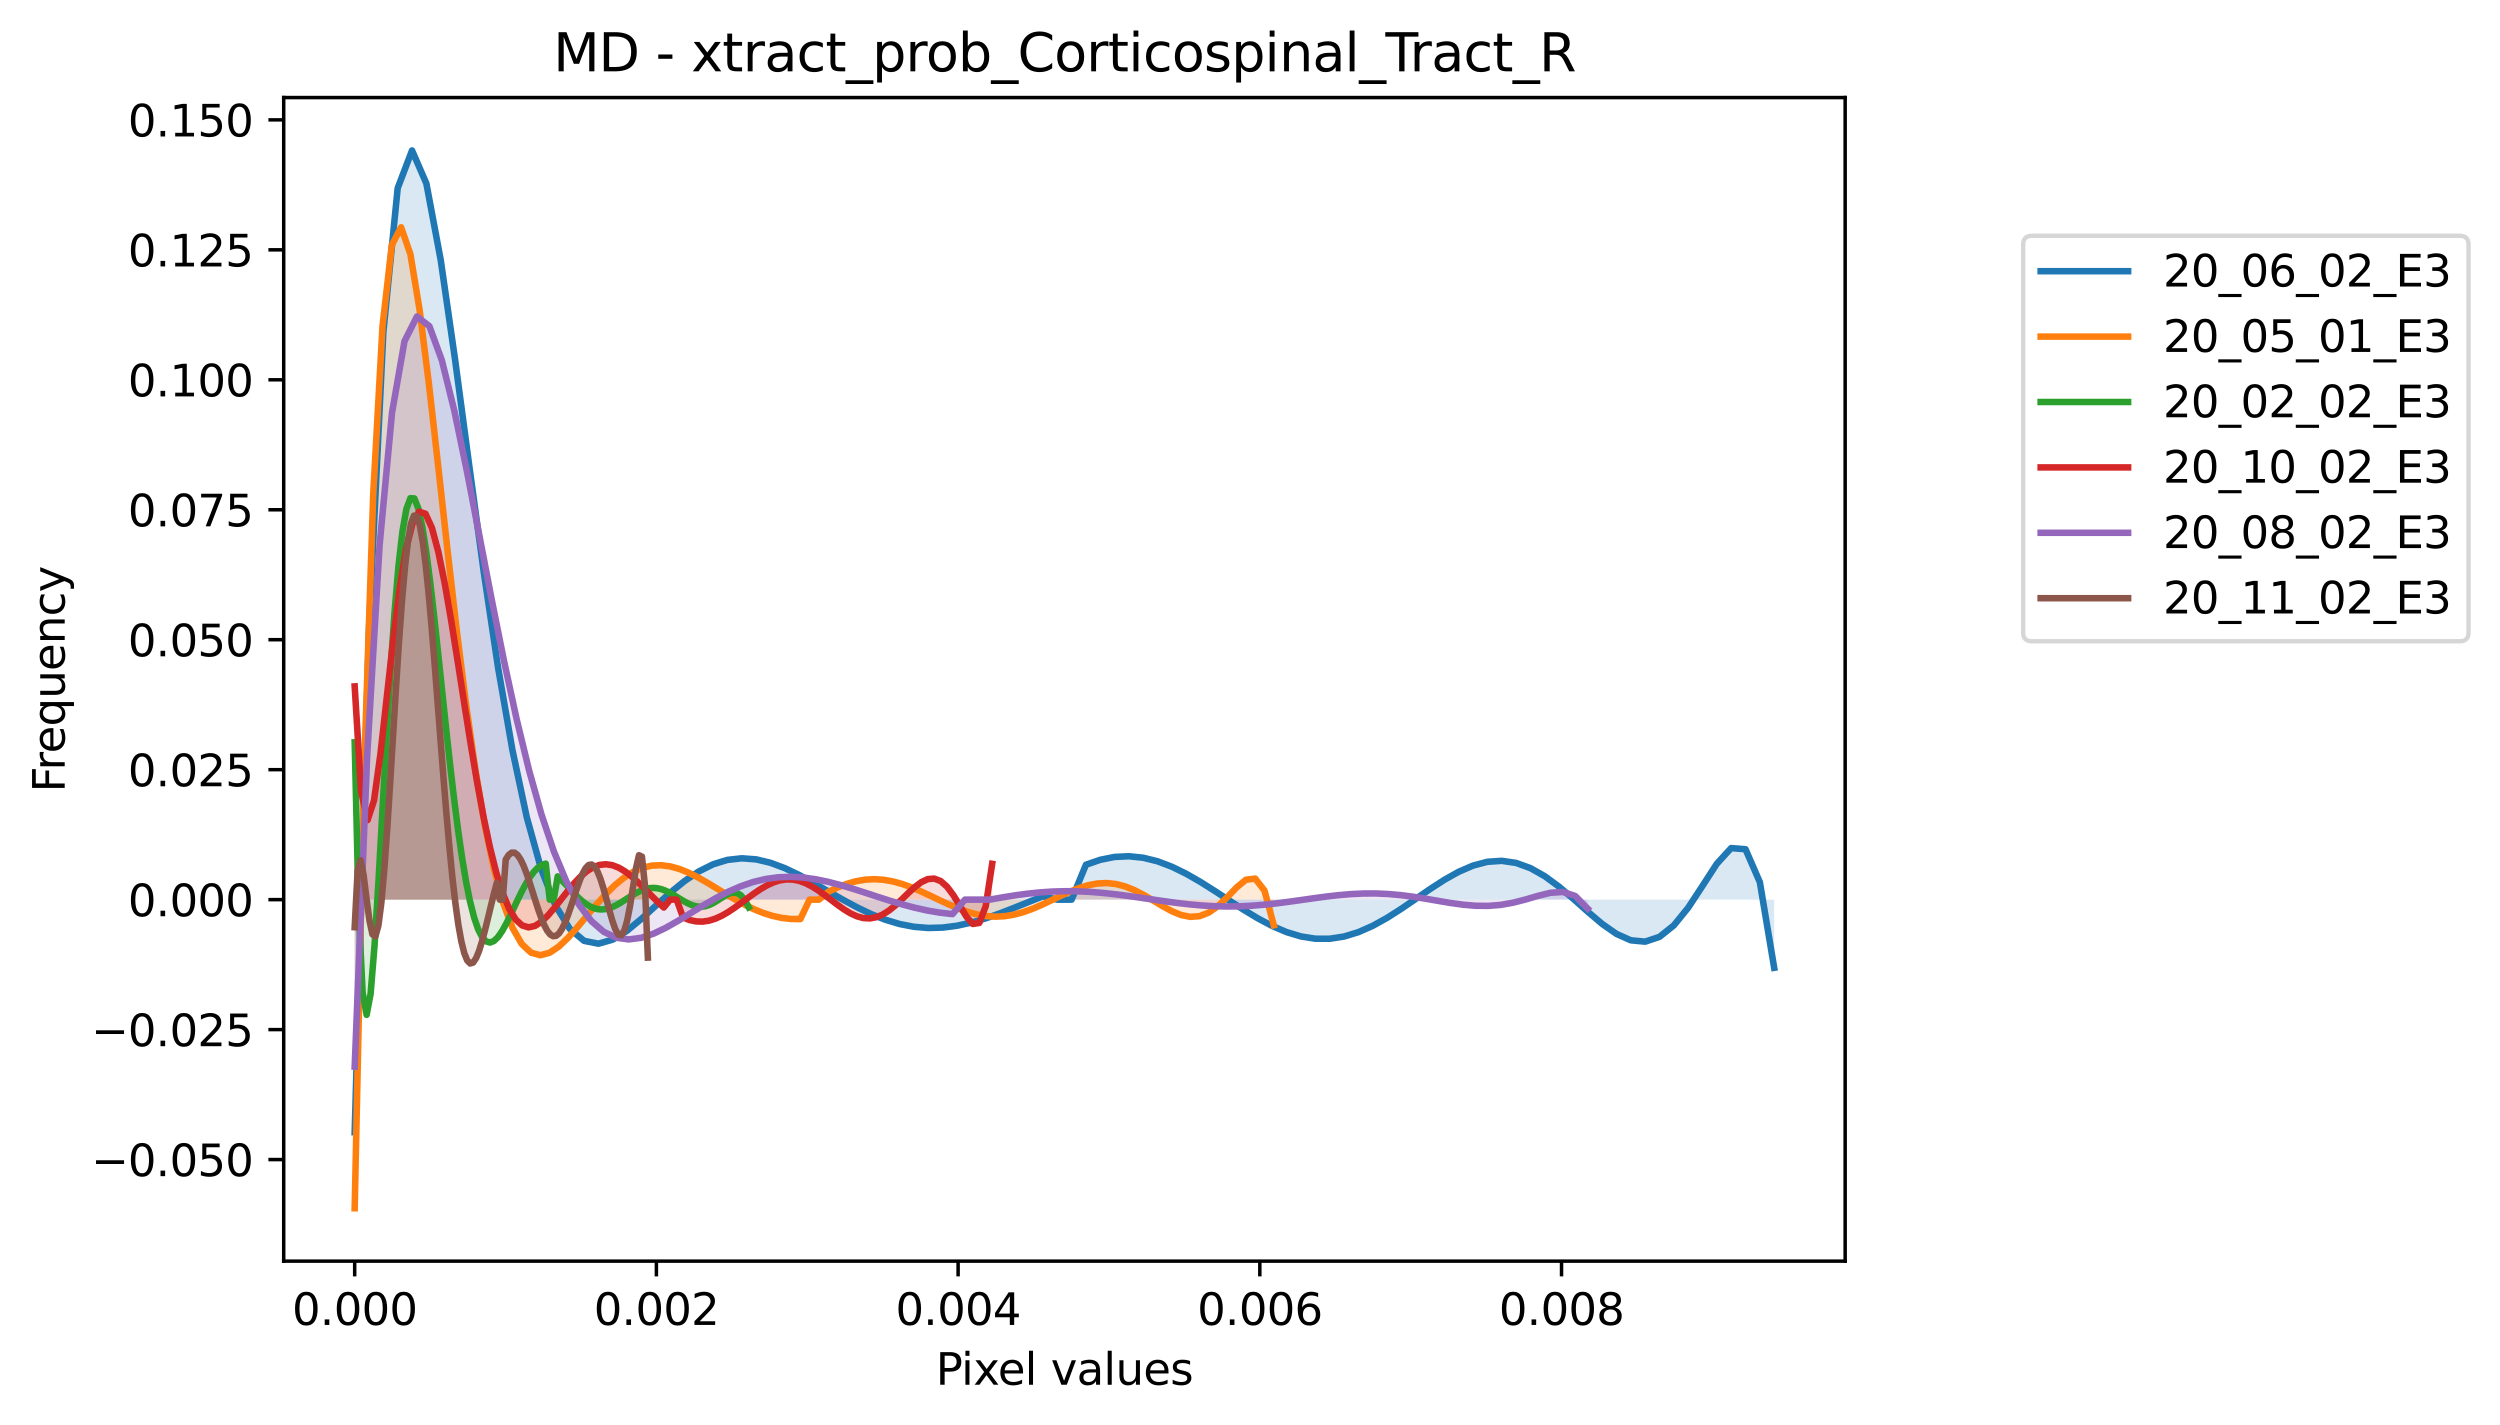 <?xml version="1.0" encoding="utf-8" standalone="no"?>
<!DOCTYPE svg PUBLIC "-//W3C//DTD SVG 1.1//EN"
  "http://www.w3.org/Graphics/SVG/1.1/DTD/svg11.dtd">
<svg xmlns:xlink="http://www.w3.org/1999/xlink" width="571.774pt" height="325.986pt" viewBox="0 0 571.774 325.986" xmlns="http://www.w3.org/2000/svg" version="1.1">
 <defs>
  <style type="text/css">*{stroke-linejoin: round; stroke-linecap: butt}</style>
 </defs>
 <g id="figure_1">
  <g id="patch_1">
   <path d="M 0 325.986 
L 571.774 325.986 
L 571.774 0 
L 0 0 
z
" style="fill: #ffffff"/>
  </g>
  <g id="axes_1">
   <g id="patch_2">
    <path d="M 64.886 288.43 
L 422.006 288.43 
L 422.006 22.318 
L 64.886 22.318 
z
" style="fill: #ffffff"/>
   </g>
   <g id="PolyCollection_1">
    <path d="M 81.119 258.951 
L 81.119 205.754 
L 84.398 205.754 
L 87.677 205.754 
L 90.957 205.754 
L 94.236 205.754 
L 97.515 205.754 
L 100.795 205.754 
L 104.074 205.754 
L 107.353 205.754 
L 110.633 205.754 
L 113.912 205.754 
L 117.191 205.754 
L 120.471 205.754 
L 123.75 205.754 
L 127.029 205.754 
L 130.309 205.754 
L 133.588 205.754 
L 136.867 205.754 
L 140.147 205.754 
L 143.426 205.754 
L 146.705 205.754 
L 149.985 205.754 
L 153.264 205.754 
L 156.543 205.754 
L 159.823 205.754 
L 163.102 205.754 
L 166.381 205.754 
L 169.661 205.754 
L 172.94 205.754 
L 176.219 205.754 
L 179.499 205.754 
L 182.778 205.754 
L 186.058 205.754 
L 189.337 205.754 
L 192.616 205.754 
L 195.896 205.754 
L 199.175 205.754 
L 202.454 205.754 
L 205.734 205.754 
L 209.013 205.754 
L 212.292 205.754 
L 215.572 205.754 
L 218.851 205.754 
L 222.13 205.754 
L 225.41 205.754 
L 228.689 205.754 
L 231.968 205.754 
L 235.248 205.754 
L 238.527 205.754 
L 241.806 205.754 
L 245.086 205.754 
L 248.365 205.754 
L 251.644 205.754 
L 254.924 205.754 
L 258.203 205.754 
L 261.482 205.754 
L 264.762 205.754 
L 268.041 205.754 
L 271.32 205.754 
L 274.6 205.754 
L 277.879 205.754 
L 281.158 205.754 
L 284.438 205.754 
L 287.717 205.754 
L 290.996 205.754 
L 294.276 205.754 
L 297.555 205.754 
L 300.834 205.754 
L 304.114 205.754 
L 307.393 205.754 
L 310.672 205.754 
L 313.952 205.754 
L 317.231 205.754 
L 320.51 205.754 
L 323.79 205.754 
L 327.069 205.754 
L 330.348 205.754 
L 333.628 205.754 
L 336.907 205.754 
L 340.186 205.754 
L 343.466 205.754 
L 346.745 205.754 
L 350.024 205.754 
L 353.304 205.754 
L 356.583 205.754 
L 359.862 205.754 
L 363.142 205.754 
L 366.421 205.754 
L 369.7 205.754 
L 372.98 205.754 
L 376.259 205.754 
L 379.538 205.754 
L 382.818 205.754 
L 386.097 205.754 
L 389.377 205.754 
L 392.656 205.754 
L 395.935 205.754 
L 399.215 205.754 
L 402.494 205.754 
L 405.773 205.754 
L 405.773 221.347 
L 405.773 221.347 
L 402.494 201.763 
L 399.215 194.227 
L 395.935 193.965 
L 392.656 197.55 
L 389.377 202.613 
L 386.097 207.615 
L 382.818 211.648 
L 379.538 214.268 
L 376.259 215.366 
L 372.98 215.056 
L 369.7 213.591 
L 366.421 211.297 
L 363.142 208.52 
L 359.862 205.592 
L 356.583 202.807 
L 353.304 200.4 
L 350.024 198.548 
L 346.745 197.359 
L 343.466 196.88 
L 340.186 197.102 
L 336.907 197.967 
L 333.628 199.38 
L 330.348 201.218 
L 327.069 203.339 
L 323.79 205.594 
L 320.51 207.836 
L 317.231 209.928 
L 313.952 211.748 
L 310.672 213.195 
L 307.393 214.195 
L 304.114 214.7 
L 300.834 214.691 
L 297.555 214.176 
L 294.276 213.19 
L 290.996 211.79 
L 287.717 210.055 
L 284.438 208.075 
L 281.158 205.956 
L 277.879 203.806 
L 274.6 201.734 
L 271.32 199.846 
L 268.041 198.239 
L 264.762 196.993 
L 261.482 196.177 
L 258.203 195.834 
L 254.924 195.99 
L 251.644 196.645 
L 248.365 197.776 
L 245.086 205.757 
L 241.806 205.755 
L 238.527 204.994 
L 235.248 206.301 
L 231.968 207.624 
L 228.689 208.895 
L 225.41 210.046 
L 222.13 211.01 
L 218.851 211.728 
L 215.572 212.15 
L 212.292 212.236 
L 209.013 211.965 
L 205.734 211.329 
L 202.454 210.342 
L 199.175 209.034 
L 195.896 207.458 
L 192.616 205.685 
L 189.337 203.802 
L 186.058 201.91 
L 182.778 200.123 
L 179.499 198.557 
L 176.219 197.329 
L 172.94 196.547 
L 169.661 196.302 
L 166.381 196.665 
L 163.102 197.668 
L 159.823 199.306 
L 156.543 201.52 
L 153.264 204.196 
L 149.985 207.154 
L 146.705 210.145 
L 143.426 212.854 
L 140.147 214.897 
L 136.867 215.834 
L 133.588 215.18 
L 130.309 212.427 
L 127.029 207.076 
L 123.75 198.678 
L 120.471 186.886 
L 117.191 171.523 
L 113.912 152.673 
L 110.633 130.775 
L 107.353 106.759 
L 104.074 82.193 
L 100.795 59.459 
L 97.515 41.972 
L 94.236 34.414 
L 90.957 43.03 
L 87.677 75.949 
L 84.398 143.562 
L 81.119 258.951 
z
" clip-path="url(#p359264a45b)" style="fill: #1f77b4; fill-opacity: 0.167"/>
   </g>
   <g id="PolyCollection_2">
    <path d="M 81.119 276.334 
L 81.119 205.754 
L 83.242 205.754 
L 85.365 205.754 
L 87.489 205.754 
L 89.612 205.754 
L 91.735 205.754 
L 93.859 205.754 
L 95.982 205.754 
L 98.105 205.754 
L 100.228 205.754 
L 102.352 205.754 
L 104.475 205.754 
L 106.598 205.754 
L 108.722 205.754 
L 110.845 205.754 
L 112.968 205.754 
L 115.092 205.754 
L 117.215 205.754 
L 119.338 205.754 
L 121.462 205.754 
L 123.585 205.754 
L 125.708 205.754 
L 127.832 205.754 
L 129.955 205.754 
L 132.078 205.754 
L 134.202 205.754 
L 136.325 205.754 
L 138.448 205.754 
L 140.571 205.754 
L 142.695 205.754 
L 144.818 205.754 
L 146.941 205.754 
L 149.065 205.754 
L 151.188 205.754 
L 153.311 205.754 
L 155.435 205.754 
L 157.558 205.754 
L 159.681 205.754 
L 161.805 205.754 
L 163.928 205.754 
L 166.051 205.754 
L 168.175 205.754 
L 170.298 205.754 
L 172.421 205.754 
L 174.544 205.754 
L 176.668 205.754 
L 178.791 205.754 
L 180.914 205.754 
L 183.038 205.754 
L 185.161 205.754 
L 187.284 205.754 
L 189.408 205.754 
L 191.531 205.754 
L 193.654 205.754 
L 195.778 205.754 
L 197.901 205.754 
L 200.024 205.754 
L 202.148 205.754 
L 204.271 205.754 
L 206.394 205.754 
L 208.517 205.754 
L 210.641 205.754 
L 212.764 205.754 
L 214.887 205.754 
L 217.011 205.754 
L 219.134 205.754 
L 221.257 205.754 
L 223.381 205.754 
L 225.504 205.754 
L 227.627 205.754 
L 229.751 205.754 
L 231.874 205.754 
L 233.997 205.754 
L 236.121 205.754 
L 238.244 205.754 
L 240.367 205.754 
L 242.491 205.754 
L 244.614 205.754 
L 246.737 205.754 
L 248.86 205.754 
L 250.984 205.754 
L 253.107 205.754 
L 255.23 205.754 
L 257.354 205.754 
L 259.477 205.754 
L 261.6 205.754 
L 263.724 205.754 
L 265.847 205.754 
L 267.97 205.754 
L 270.094 205.754 
L 272.217 205.754 
L 274.34 205.754 
L 276.464 205.754 
L 278.587 205.754 
L 280.71 205.754 
L 282.833 205.754 
L 284.957 205.754 
L 287.08 205.754 
L 289.203 205.754 
L 291.327 205.754 
L 291.327 211.607 
L 291.327 211.607 
L 289.203 203.686 
L 287.08 200.939 
L 284.957 201.203 
L 282.833 202.953 
L 280.71 205.166 
L 278.587 207.202 
L 276.464 208.708 
L 274.34 209.54 
L 272.217 209.694 
L 270.094 209.261 
L 267.97 208.383 
L 265.847 207.223 
L 263.724 205.944 
L 261.6 204.694 
L 259.477 203.596 
L 257.354 202.74 
L 255.23 202.186 
L 253.107 201.961 
L 250.984 202.062 
L 248.86 202.463 
L 246.737 203.118 
L 244.614 203.965 
L 242.491 204.935 
L 240.367 205.955 
L 238.244 206.953 
L 236.121 207.863 
L 233.997 208.627 
L 231.874 209.199 
L 229.751 209.546 
L 227.627 209.65 
L 225.504 209.508 
L 223.381 209.129 
L 221.257 208.537 
L 219.134 207.767 
L 217.011 206.864 
L 214.887 205.877 
L 212.764 204.861 
L 210.641 203.873 
L 208.517 202.968 
L 206.394 202.196 
L 204.271 201.602 
L 202.148 201.221 
L 200.024 201.078 
L 197.901 201.188 
L 195.778 201.551 
L 193.654 202.156 
L 191.531 202.979 
L 189.408 203.983 
L 187.284 205.755 
L 185.161 205.753 
L 183.038 210.21 
L 180.914 210.176 
L 178.791 209.931 
L 176.668 209.471 
L 174.544 208.803 
L 172.421 207.941 
L 170.298 206.91 
L 168.175 205.744 
L 166.051 204.486 
L 163.928 203.186 
L 161.805 201.9 
L 159.681 200.69 
L 157.558 199.621 
L 155.435 198.756 
L 153.311 198.157 
L 151.188 197.882 
L 149.065 197.976 
L 146.941 198.476 
L 144.818 199.401 
L 142.695 200.749 
L 140.571 202.497 
L 138.448 204.595 
L 136.325 206.965 
L 134.202 209.496 
L 132.078 212.046 
L 129.955 214.44 
L 127.832 216.47 
L 125.708 217.899 
L 123.585 218.469 
L 121.462 217.901 
L 119.338 215.909 
L 117.215 212.212 
L 115.092 206.553 
L 112.968 198.715 
L 110.845 188.548 
L 108.722 176.002 
L 106.598 161.161 
L 104.475 144.286 
L 102.352 125.868 
L 100.228 106.684 
L 98.105 87.868 
L 95.982 70.985 
L 93.859 58.122 
L 91.735 51.991 
L 89.612 56.038 
L 87.489 74.574 
L 85.365 112.919 
L 83.242 177.56 
L 81.119 276.334 
z
" clip-path="url(#p359264a45b)" style="fill: #ff7f0e; fill-opacity: 0.167"/>
   </g>
   <g id="PolyCollection_3">
    <path d="M 81.119 169.771 
L 81.119 205.754 
L 82.029 205.754 
L 82.939 205.754 
L 83.85 205.754 
L 84.76 205.754 
L 85.67 205.754 
L 86.581 205.754 
L 87.491 205.754 
L 88.401 205.754 
L 89.312 205.754 
L 90.222 205.754 
L 91.132 205.754 
L 92.043 205.754 
L 92.953 205.754 
L 93.863 205.754 
L 94.773 205.754 
L 95.684 205.754 
L 96.594 205.754 
L 97.504 205.754 
L 98.415 205.754 
L 99.325 205.754 
L 100.235 205.754 
L 101.146 205.754 
L 102.056 205.754 
L 102.966 205.754 
L 103.877 205.754 
L 104.787 205.754 
L 105.697 205.754 
L 106.608 205.754 
L 107.518 205.754 
L 108.428 205.754 
L 109.339 205.754 
L 110.249 205.754 
L 111.159 205.754 
L 112.07 205.754 
L 112.98 205.754 
L 113.89 205.754 
L 114.801 205.754 
L 115.711 205.754 
L 116.621 205.754 
L 117.532 205.754 
L 118.442 205.754 
L 119.352 205.754 
L 120.263 205.754 
L 121.173 205.754 
L 122.083 205.754 
L 122.993 205.754 
L 123.904 205.754 
L 124.814 205.754 
L 125.724 205.754 
L 126.635 205.754 
L 127.545 205.754 
L 128.455 205.754 
L 129.366 205.754 
L 130.276 205.754 
L 131.186 205.754 
L 132.097 205.754 
L 133.007 205.754 
L 133.917 205.754 
L 134.828 205.754 
L 135.738 205.754 
L 136.648 205.754 
L 137.559 205.754 
L 138.469 205.754 
L 139.379 205.754 
L 140.29 205.754 
L 141.2 205.754 
L 142.11 205.754 
L 143.021 205.754 
L 143.931 205.754 
L 144.841 205.754 
L 145.752 205.754 
L 146.662 205.754 
L 147.572 205.754 
L 148.483 205.754 
L 149.393 205.754 
L 150.303 205.754 
L 151.213 205.754 
L 152.124 205.754 
L 153.034 205.754 
L 153.944 205.754 
L 154.855 205.754 
L 155.765 205.754 
L 156.675 205.754 
L 157.586 205.754 
L 158.496 205.754 
L 159.406 205.754 
L 160.317 205.754 
L 161.227 205.754 
L 162.137 205.754 
L 163.048 205.754 
L 163.958 205.754 
L 164.868 205.754 
L 165.779 205.754 
L 166.689 205.754 
L 167.599 205.754 
L 168.51 205.754 
L 169.42 205.754 
L 170.33 205.754 
L 171.241 205.754 
L 171.241 207.494 
L 171.241 207.494 
L 170.33 205.808 
L 169.42 204.741 
L 168.51 204.221 
L 167.599 204.145 
L 166.689 204.4 
L 165.779 204.871 
L 164.868 205.452 
L 163.958 206.048 
L 163.048 206.587 
L 162.137 207.011 
L 161.227 207.284 
L 160.317 207.388 
L 159.406 207.321 
L 158.496 207.095 
L 157.586 206.733 
L 156.675 206.267 
L 155.765 205.732 
L 154.855 205.168 
L 153.944 204.613 
L 153.034 204.104 
L 152.124 203.673 
L 151.213 203.346 
L 150.303 203.142 
L 149.393 203.072 
L 148.483 203.141 
L 147.572 203.345 
L 146.662 203.672 
L 145.752 204.103 
L 144.841 204.617 
L 143.931 205.183 
L 143.021 205.771 
L 142.11 206.349 
L 141.2 206.884 
L 140.29 207.343 
L 139.379 207.698 
L 138.469 207.925 
L 137.559 208.003 
L 136.648 207.92 
L 135.738 207.67 
L 134.828 207.253 
L 133.917 206.678 
L 133.007 205.962 
L 132.097 205.129 
L 131.186 204.209 
L 130.276 203.238 
L 129.366 202.257 
L 128.455 201.31 
L 127.545 200.443 
L 126.635 205.755 
L 125.724 205.756 
L 124.814 197.518 
L 123.904 197.832 
L 122.993 198.465 
L 122.083 199.41 
L 121.173 200.648 
L 120.263 202.145 
L 119.352 203.853 
L 118.442 205.711 
L 117.532 207.645 
L 116.621 209.572 
L 115.711 211.396 
L 114.801 213.015 
L 113.89 214.323 
L 112.98 215.21 
L 112.07 215.569 
L 111.159 215.297 
L 110.249 214.299 
L 109.339 212.496 
L 108.428 209.824 
L 107.518 206.239 
L 106.608 201.725 
L 105.697 196.295 
L 104.787 189.995 
L 103.877 182.906 
L 102.966 175.151 
L 102.056 166.889 
L 101.146 158.322 
L 100.235 149.692 
L 99.325 141.275 
L 98.415 133.384 
L 97.504 126.356 
L 96.594 120.544 
L 95.684 116.308 
L 94.773 114 
L 93.863 113.939 
L 92.953 116.398 
L 92.043 121.569 
L 91.132 129.536 
L 90.222 140.234 
L 89.312 153.41 
L 88.401 168.567 
L 87.491 184.914 
L 86.581 201.297 
L 85.67 216.127 
L 84.76 227.298 
L 83.85 232.097 
L 82.939 227.1 
L 82.029 208.057 
L 81.119 169.771 
z
" clip-path="url(#p359264a45b)" style="fill: #2ca02c; fill-opacity: 0.167"/>
   </g>
   <g id="PolyCollection_4">
    <path d="M 81.119 156.986 
L 81.119 205.754 
L 82.591 205.754 
L 84.064 205.754 
L 85.537 205.754 
L 87.01 205.754 
L 88.482 205.754 
L 89.955 205.754 
L 91.428 205.754 
L 92.9 205.754 
L 94.373 205.754 
L 95.846 205.754 
L 97.318 205.754 
L 98.791 205.754 
L 100.264 205.754 
L 101.737 205.754 
L 103.209 205.754 
L 104.682 205.754 
L 106.155 205.754 
L 107.627 205.754 
L 109.1 205.754 
L 110.573 205.754 
L 112.046 205.754 
L 113.518 205.754 
L 114.991 205.754 
L 116.464 205.754 
L 117.936 205.754 
L 119.409 205.754 
L 120.882 205.754 
L 122.355 205.754 
L 123.827 205.754 
L 125.3 205.754 
L 126.773 205.754 
L 128.245 205.754 
L 129.718 205.754 
L 131.191 205.754 
L 132.664 205.754 
L 134.136 205.754 
L 135.609 205.754 
L 137.082 205.754 
L 138.554 205.754 
L 140.027 205.754 
L 141.5 205.754 
L 142.973 205.754 
L 144.445 205.754 
L 145.918 205.754 
L 147.391 205.754 
L 148.863 205.754 
L 150.336 205.754 
L 151.809 205.754 
L 153.282 205.754 
L 154.754 205.754 
L 156.227 205.754 
L 157.7 205.754 
L 159.172 205.754 
L 160.645 205.754 
L 162.118 205.754 
L 163.591 205.754 
L 165.063 205.754 
L 166.536 205.754 
L 168.009 205.754 
L 169.481 205.754 
L 170.954 205.754 
L 172.427 205.754 
L 173.9 205.754 
L 175.372 205.754 
L 176.845 205.754 
L 178.318 205.754 
L 179.79 205.754 
L 181.263 205.754 
L 182.736 205.754 
L 184.208 205.754 
L 185.681 205.754 
L 187.154 205.754 
L 188.627 205.754 
L 190.099 205.754 
L 191.572 205.754 
L 193.045 205.754 
L 194.517 205.754 
L 195.99 205.754 
L 197.463 205.754 
L 198.936 205.754 
L 200.408 205.754 
L 201.881 205.754 
L 203.354 205.754 
L 204.826 205.754 
L 206.299 205.754 
L 207.772 205.754 
L 209.245 205.754 
L 210.717 205.754 
L 212.19 205.754 
L 213.663 205.754 
L 215.135 205.754 
L 216.608 205.754 
L 218.081 205.754 
L 219.554 205.754 
L 221.026 205.754 
L 222.499 205.754 
L 223.972 205.754 
L 225.444 205.754 
L 226.917 205.754 
L 226.917 197.571 
L 226.917 197.571 
L 225.444 207.267 
L 223.972 211.08 
L 222.499 211.317 
L 221.026 209.643 
L 219.554 207.214 
L 218.081 204.785 
L 216.608 202.807 
L 215.135 201.505 
L 213.663 200.939 
L 212.19 201.062 
L 210.717 201.754 
L 209.245 202.86 
L 207.772 204.213 
L 206.299 205.651 
L 204.826 207.03 
L 203.354 208.231 
L 201.881 209.168 
L 200.408 209.783 
L 198.936 210.05 
L 197.463 209.971 
L 195.99 209.57 
L 194.517 208.894 
L 193.045 207.999 
L 191.572 206.956 
L 190.099 205.837 
L 188.627 204.714 
L 187.154 203.658 
L 185.681 202.729 
L 184.208 201.979 
L 182.736 201.448 
L 181.263 201.162 
L 179.79 201.134 
L 178.318 201.361 
L 176.845 201.83 
L 175.372 202.513 
L 173.9 203.374 
L 172.427 204.367 
L 170.954 205.442 
L 169.481 206.542 
L 168.009 207.613 
L 166.536 208.599 
L 165.063 209.45 
L 163.591 210.121 
L 162.118 210.575 
L 160.645 210.785 
L 159.172 210.734 
L 157.7 210.418 
L 156.227 209.845 
L 154.754 205.752 
L 153.282 205.752 
L 151.809 207.555 
L 150.336 206.179 
L 148.863 204.71 
L 147.391 203.218 
L 145.918 201.773 
L 144.445 200.449 
L 142.973 199.316 
L 141.5 198.438 
L 140.027 197.871 
L 138.554 197.658 
L 137.082 197.824 
L 135.609 198.38 
L 134.136 199.314 
L 132.664 200.591 
L 131.191 202.157 
L 129.718 203.932 
L 128.245 205.814 
L 126.773 207.683 
L 125.3 209.4 
L 123.827 210.815 
L 122.355 211.767 
L 120.882 212.098 
L 119.409 211.65 
L 117.936 210.283 
L 116.464 207.877 
L 114.991 204.344 
L 113.518 199.637 
L 112.046 193.757 
L 110.573 186.765 
L 109.1 178.787 
L 107.627 170.02 
L 106.155 160.734 
L 104.682 151.274 
L 103.209 142.053 
L 101.737 133.544 
L 100.264 126.263 
L 98.791 120.743 
L 97.318 117.506 
L 95.846 117.012 
L 94.373 119.608 
L 92.9 125.453 
L 91.428 134.431 
L 89.955 146.044 
L 88.482 159.282 
L 87.01 172.472 
L 85.537 183.092 
L 84.064 187.568 
L 82.591 181.02 
L 81.119 156.986 
z
" clip-path="url(#p359264a45b)" style="fill: #d62728; fill-opacity: 0.167"/>
   </g>
   <g id="PolyCollection_5">
    <path d="M 81.119 243.952 
L 81.119 205.754 
L 83.967 205.754 
L 86.816 205.754 
L 89.664 205.754 
L 92.513 205.754 
L 95.361 205.754 
L 98.21 205.754 
L 101.058 205.754 
L 103.907 205.754 
L 106.755 205.754 
L 109.604 205.754 
L 112.452 205.754 
L 115.301 205.754 
L 118.149 205.754 
L 120.998 205.754 
L 123.846 205.754 
L 126.695 205.754 
L 129.543 205.754 
L 132.392 205.754 
L 135.24 205.754 
L 138.089 205.754 
L 140.937 205.754 
L 143.786 205.754 
L 146.635 205.754 
L 149.483 205.754 
L 152.332 205.754 
L 155.18 205.754 
L 158.029 205.754 
L 160.877 205.754 
L 163.726 205.754 
L 166.574 205.754 
L 169.423 205.754 
L 172.271 205.754 
L 175.12 205.754 
L 177.968 205.754 
L 180.817 205.754 
L 183.665 205.754 
L 186.514 205.754 
L 189.362 205.754 
L 192.211 205.754 
L 195.059 205.754 
L 197.908 205.754 
L 200.756 205.754 
L 203.605 205.754 
L 206.453 205.754 
L 209.302 205.754 
L 212.15 205.754 
L 214.999 205.754 
L 217.847 205.754 
L 220.696 205.754 
L 223.544 205.754 
L 226.393 205.754 
L 229.241 205.754 
L 232.09 205.754 
L 234.939 205.754 
L 237.787 205.754 
L 240.636 205.754 
L 243.484 205.754 
L 246.333 205.754 
L 249.181 205.754 
L 252.03 205.754 
L 254.878 205.754 
L 257.727 205.754 
L 260.575 205.754 
L 263.424 205.754 
L 266.272 205.754 
L 269.121 205.754 
L 271.969 205.754 
L 274.818 205.754 
L 277.666 205.754 
L 280.515 205.754 
L 283.363 205.754 
L 286.212 205.754 
L 289.06 205.754 
L 291.909 205.754 
L 294.757 205.754 
L 297.606 205.754 
L 300.454 205.754 
L 303.303 205.754 
L 306.151 205.754 
L 309 205.754 
L 311.848 205.754 
L 314.697 205.754 
L 317.545 205.754 
L 320.394 205.754 
L 323.242 205.754 
L 326.091 205.754 
L 328.94 205.754 
L 331.788 205.754 
L 334.637 205.754 
L 337.485 205.754 
L 340.334 205.754 
L 343.182 205.754 
L 346.031 205.754 
L 348.879 205.754 
L 351.728 205.754 
L 354.576 205.754 
L 357.425 205.754 
L 360.273 205.754 
L 363.122 205.754 
L 363.122 207.817 
L 363.122 207.817 
L 360.273 204.923 
L 357.425 204 
L 354.576 204.189 
L 351.728 204.897 
L 348.879 205.733 
L 346.031 206.461 
L 343.182 206.96 
L 340.334 207.188 
L 337.485 207.157 
L 334.637 206.914 
L 331.788 206.52 
L 328.94 206.044 
L 326.091 205.551 
L 323.242 205.098 
L 320.394 204.728 
L 317.545 204.472 
L 314.697 204.346 
L 311.848 204.353 
L 309 204.487 
L 306.151 204.729 
L 303.303 205.056 
L 300.454 205.438 
L 297.606 205.845 
L 294.757 206.247 
L 291.909 206.615 
L 289.06 206.923 
L 286.212 207.152 
L 283.363 207.288 
L 280.515 207.322 
L 277.666 207.253 
L 274.818 207.085 
L 271.969 206.829 
L 269.121 206.5 
L 266.272 206.116 
L 263.424 205.701 
L 260.575 205.277 
L 257.727 204.871 
L 254.878 204.504 
L 252.03 204.2 
L 249.181 203.976 
L 246.333 203.847 
L 243.484 203.823 
L 240.636 203.909 
L 237.787 204.104 
L 234.939 204.4 
L 232.09 204.786 
L 229.241 205.244 
L 226.393 205.752 
L 223.544 205.754 
L 220.696 205.753 
L 217.847 209.069 
L 214.999 208.741 
L 212.15 208.256 
L 209.302 207.627 
L 206.453 206.875 
L 203.605 206.027 
L 200.756 205.116 
L 197.908 204.182 
L 195.059 203.267 
L 192.211 202.414 
L 189.362 201.672 
L 186.514 201.083 
L 183.665 200.692 
L 180.817 200.534 
L 177.968 200.64 
L 175.12 201.032 
L 172.271 201.717 
L 169.423 202.692 
L 166.574 203.935 
L 163.726 205.409 
L 160.877 207.057 
L 158.029 208.801 
L 155.18 210.543 
L 152.332 212.166 
L 149.483 213.532 
L 146.635 214.485 
L 143.786 214.856 
L 140.937 214.463 
L 138.089 213.121 
L 135.24 210.645 
L 132.392 206.861 
L 129.543 201.615 
L 126.695 194.787 
L 123.846 186.305 
L 120.998 176.161 
L 118.149 164.435 
L 115.301 151.312 
L 112.452 137.113 
L 109.604 122.322 
L 106.755 107.62 
L 103.907 93.922 
L 101.058 82.415 
L 98.21 74.609 
L 95.361 72.382 
L 92.513 78.037 
L 89.664 94.363 
L 86.816 124.7 
L 83.967 173.009 
L 81.119 243.952 
z
" clip-path="url(#p359264a45b)" style="fill: #9467bd; fill-opacity: 0.167"/>
   </g>
   <g id="PolyCollection_6">
    <path d="M 81.119 212.063 
L 81.119 205.754 
L 81.796 205.754 
L 82.473 205.754 
L 83.151 205.754 
L 83.828 205.754 
L 84.505 205.754 
L 85.182 205.754 
L 85.86 205.754 
L 86.537 205.754 
L 87.214 205.754 
L 87.892 205.754 
L 88.569 205.754 
L 89.246 205.754 
L 89.924 205.754 
L 90.601 205.754 
L 91.278 205.754 
L 91.955 205.754 
L 92.633 205.754 
L 93.31 205.754 
L 93.987 205.754 
L 94.665 205.754 
L 95.342 205.754 
L 96.019 205.754 
L 96.696 205.754 
L 97.374 205.754 
L 98.051 205.754 
L 98.728 205.754 
L 99.406 205.754 
L 100.083 205.754 
L 100.76 205.754 
L 101.438 205.754 
L 102.115 205.754 
L 102.792 205.754 
L 103.469 205.754 
L 104.147 205.754 
L 104.824 205.754 
L 105.501 205.754 
L 106.179 205.754 
L 106.856 205.754 
L 107.533 205.754 
L 108.211 205.754 
L 108.888 205.754 
L 109.565 205.754 
L 110.242 205.754 
L 110.92 205.754 
L 111.597 205.754 
L 112.274 205.754 
L 112.952 205.754 
L 113.629 205.754 
L 114.306 205.754 
L 114.984 205.754 
L 115.661 205.754 
L 116.338 205.754 
L 117.015 205.754 
L 117.693 205.754 
L 118.37 205.754 
L 119.047 205.754 
L 119.725 205.754 
L 120.402 205.754 
L 121.079 205.754 
L 121.756 205.754 
L 122.434 205.754 
L 123.111 205.754 
L 123.788 205.754 
L 124.466 205.754 
L 125.143 205.754 
L 125.82 205.754 
L 126.498 205.754 
L 127.175 205.754 
L 127.852 205.754 
L 128.529 205.754 
L 129.207 205.754 
L 129.884 205.754 
L 130.561 205.754 
L 131.239 205.754 
L 131.916 205.754 
L 132.593 205.754 
L 133.271 205.754 
L 133.948 205.754 
L 134.625 205.754 
L 135.302 205.754 
L 135.98 205.754 
L 136.657 205.754 
L 137.334 205.754 
L 138.012 205.754 
L 138.689 205.754 
L 139.366 205.754 
L 140.044 205.754 
L 140.721 205.754 
L 141.398 205.754 
L 142.075 205.754 
L 142.753 205.754 
L 143.43 205.754 
L 144.107 205.754 
L 144.785 205.754 
L 145.462 205.754 
L 146.139 205.754 
L 146.816 205.754 
L 147.494 205.754 
L 148.171 205.754 
L 148.171 219.01 
L 148.171 219.01 
L 147.494 202.41 
L 146.816 195.925 
L 146.139 195.598 
L 145.462 198.568 
L 144.785 202.845 
L 144.107 207.118 
L 143.43 210.605 
L 142.753 212.91 
L 142.075 213.923 
L 141.398 213.725 
L 140.721 212.519 
L 140.044 210.573 
L 139.366 208.182 
L 138.689 205.631 
L 138.012 203.173 
L 137.334 201.021 
L 136.657 199.334 
L 135.98 198.216 
L 135.302 197.719 
L 134.625 197.844 
L 133.948 198.55 
L 133.271 199.761 
L 132.593 201.374 
L 131.916 203.268 
L 131.239 205.311 
L 130.561 207.373 
L 129.884 209.326 
L 129.207 211.055 
L 128.529 212.464 
L 127.852 213.475 
L 127.175 214.034 
L 126.498 214.114 
L 125.82 213.712 
L 125.143 212.849 
L 124.466 211.569 
L 123.788 209.937 
L 123.111 208.034 
L 122.434 205.954 
L 121.756 203.8 
L 121.079 201.678 
L 120.402 199.695 
L 119.725 197.953 
L 119.047 196.543 
L 118.37 195.544 
L 117.693 195.018 
L 117.015 195.006 
L 116.338 195.53 
L 115.661 196.586 
L 114.984 205.758 
L 114.306 205.757 
L 113.629 201.911 
L 112.952 204.448 
L 112.274 207.189 
L 111.597 210.006 
L 110.92 212.759 
L 110.242 215.301 
L 109.565 217.479 
L 108.888 219.141 
L 108.211 220.143 
L 107.533 220.355 
L 106.856 219.665 
L 106.179 217.983 
L 105.501 215.25 
L 104.824 211.44 
L 104.147 206.564 
L 103.469 200.673 
L 102.792 193.858 
L 102.115 186.251 
L 101.438 178.025 
L 100.76 169.39 
L 100.083 160.589 
L 99.406 151.891 
L 98.728 143.585 
L 98.051 135.968 
L 97.374 129.34 
L 96.696 123.984 
L 96.019 120.16 
L 95.342 118.088 
L 94.665 117.935 
L 93.987 119.8 
L 93.31 123.703 
L 92.633 129.574 
L 91.955 137.243 
L 91.278 146.435 
L 90.601 156.772 
L 89.924 167.777 
L 89.246 178.887 
L 88.569 189.475 
L 87.892 198.887 
L 87.214 206.485 
L 86.537 211.709 
L 85.86 214.159 
L 85.182 213.696 
L 84.505 210.564 
L 83.828 205.542 
L 83.151 200.126 
L 82.473 196.748 
L 81.796 199.026 
L 81.119 212.063 
z
" clip-path="url(#p359264a45b)" style="fill: #8c564b; fill-opacity: 0.167"/>
   </g>
   <g id="matplotlib.axis_1">
    <g id="xtick_1">
     <g id="line2d_1">
      <defs>
       <path id="m9fa88869d1" d="M 0 0 
L 0 3.5 
" style="stroke: #000000; stroke-width: 0.8"/>
      </defs>
      <g>
       <use xlink:href="#m9fa88869d1" x="81.119" y="288.43" style="stroke: #000000; stroke-width: 0.8"/>
      </g>
     </g>
     <g id="text_1">
      <!-- 0.000 -->
      <g transform="translate(66.805 303.029) scale(0.1 -0.1)">
       <defs>
        <path id="DejaVuSans-30" d="M 2034 4250 
Q 1547 4250 1301 3770 
Q 1056 3291 1056 2328 
Q 1056 1369 1301 889 
Q 1547 409 2034 409 
Q 2525 409 2770 889 
Q 3016 1369 3016 2328 
Q 3016 3291 2770 3770 
Q 2525 4250 2034 4250 
z
M 2034 4750 
Q 2819 4750 3233 4129 
Q 3647 3509 3647 2328 
Q 3647 1150 3233 529 
Q 2819 -91 2034 -91 
Q 1250 -91 836 529 
Q 422 1150 422 2328 
Q 422 3509 836 4129 
Q 1250 4750 2034 4750 
z
" transform="scale(0.016)"/>
        <path id="DejaVuSans-2e" d="M 684 794 
L 1344 794 
L 1344 0 
L 684 0 
L 684 794 
z
" transform="scale(0.016)"/>
       </defs>
       <use xlink:href="#DejaVuSans-30"/>
       <use xlink:href="#DejaVuSans-2e" x="63.623"/>
       <use xlink:href="#DejaVuSans-30" x="95.41"/>
       <use xlink:href="#DejaVuSans-30" x="159.033"/>
       <use xlink:href="#DejaVuSans-30" x="222.656"/>
      </g>
     </g>
    </g>
    <g id="xtick_2">
     <g id="line2d_2">
      <g>
       <use xlink:href="#m9fa88869d1" x="150.123" y="288.43" style="stroke: #000000; stroke-width: 0.8"/>
      </g>
     </g>
     <g id="text_2">
      <!-- 0.002 -->
      <g transform="translate(135.809 303.029) scale(0.1 -0.1)">
       <defs>
        <path id="DejaVuSans-32" d="M 1228 531 
L 3431 531 
L 3431 0 
L 469 0 
L 469 531 
Q 828 903 1448 1529 
Q 2069 2156 2228 2338 
Q 2531 2678 2651 2914 
Q 2772 3150 2772 3378 
Q 2772 3750 2511 3984 
Q 2250 4219 1831 4219 
Q 1534 4219 1204 4116 
Q 875 4013 500 3803 
L 500 4441 
Q 881 4594 1212 4672 
Q 1544 4750 1819 4750 
Q 2544 4750 2975 4387 
Q 3406 4025 3406 3419 
Q 3406 3131 3298 2873 
Q 3191 2616 2906 2266 
Q 2828 2175 2409 1742 
Q 1991 1309 1228 531 
z
" transform="scale(0.016)"/>
       </defs>
       <use xlink:href="#DejaVuSans-30"/>
       <use xlink:href="#DejaVuSans-2e" x="63.623"/>
       <use xlink:href="#DejaVuSans-30" x="95.41"/>
       <use xlink:href="#DejaVuSans-30" x="159.033"/>
       <use xlink:href="#DejaVuSans-32" x="222.656"/>
      </g>
     </g>
    </g>
    <g id="xtick_3">
     <g id="line2d_3">
      <g>
       <use xlink:href="#m9fa88869d1" x="219.128" y="288.43" style="stroke: #000000; stroke-width: 0.8"/>
      </g>
     </g>
     <g id="text_3">
      <!-- 0.004 -->
      <g transform="translate(204.814 303.029) scale(0.1 -0.1)">
       <defs>
        <path id="DejaVuSans-34" d="M 2419 4116 
L 825 1625 
L 2419 1625 
L 2419 4116 
z
M 2253 4666 
L 3047 4666 
L 3047 1625 
L 3713 1625 
L 3713 1100 
L 3047 1100 
L 3047 0 
L 2419 0 
L 2419 1100 
L 313 1100 
L 313 1709 
L 2253 4666 
z
" transform="scale(0.016)"/>
       </defs>
       <use xlink:href="#DejaVuSans-30"/>
       <use xlink:href="#DejaVuSans-2e" x="63.623"/>
       <use xlink:href="#DejaVuSans-30" x="95.41"/>
       <use xlink:href="#DejaVuSans-30" x="159.033"/>
       <use xlink:href="#DejaVuSans-34" x="222.656"/>
      </g>
     </g>
    </g>
    <g id="xtick_4">
     <g id="line2d_4">
      <g>
       <use xlink:href="#m9fa88869d1" x="288.132" y="288.43" style="stroke: #000000; stroke-width: 0.8"/>
      </g>
     </g>
     <g id="text_4">
      <!-- 0.006 -->
      <g transform="translate(273.818 303.029) scale(0.1 -0.1)">
       <defs>
        <path id="DejaVuSans-36" d="M 2113 2584 
Q 1688 2584 1439 2293 
Q 1191 2003 1191 1497 
Q 1191 994 1439 701 
Q 1688 409 2113 409 
Q 2538 409 2786 701 
Q 3034 994 3034 1497 
Q 3034 2003 2786 2293 
Q 2538 2584 2113 2584 
z
M 3366 4563 
L 3366 3988 
Q 3128 4100 2886 4159 
Q 2644 4219 2406 4219 
Q 1781 4219 1451 3797 
Q 1122 3375 1075 2522 
Q 1259 2794 1537 2939 
Q 1816 3084 2150 3084 
Q 2853 3084 3261 2657 
Q 3669 2231 3669 1497 
Q 3669 778 3244 343 
Q 2819 -91 2113 -91 
Q 1303 -91 875 529 
Q 447 1150 447 2328 
Q 447 3434 972 4092 
Q 1497 4750 2381 4750 
Q 2619 4750 2861 4703 
Q 3103 4656 3366 4563 
z
" transform="scale(0.016)"/>
       </defs>
       <use xlink:href="#DejaVuSans-30"/>
       <use xlink:href="#DejaVuSans-2e" x="63.623"/>
       <use xlink:href="#DejaVuSans-30" x="95.41"/>
       <use xlink:href="#DejaVuSans-30" x="159.033"/>
       <use xlink:href="#DejaVuSans-36" x="222.656"/>
      </g>
     </g>
    </g>
    <g id="xtick_5">
     <g id="line2d_5">
      <g>
       <use xlink:href="#m9fa88869d1" x="357.137" y="288.43" style="stroke: #000000; stroke-width: 0.8"/>
      </g>
     </g>
     <g id="text_5">
      <!-- 0.008 -->
      <g transform="translate(342.822 303.029) scale(0.1 -0.1)">
       <defs>
        <path id="DejaVuSans-38" d="M 2034 2216 
Q 1584 2216 1326 1975 
Q 1069 1734 1069 1313 
Q 1069 891 1326 650 
Q 1584 409 2034 409 
Q 2484 409 2743 651 
Q 3003 894 3003 1313 
Q 3003 1734 2745 1975 
Q 2488 2216 2034 2216 
z
M 1403 2484 
Q 997 2584 770 2862 
Q 544 3141 544 3541 
Q 544 4100 942 4425 
Q 1341 4750 2034 4750 
Q 2731 4750 3128 4425 
Q 3525 4100 3525 3541 
Q 3525 3141 3298 2862 
Q 3072 2584 2669 2484 
Q 3125 2378 3379 2068 
Q 3634 1759 3634 1313 
Q 3634 634 3220 271 
Q 2806 -91 2034 -91 
Q 1263 -91 848 271 
Q 434 634 434 1313 
Q 434 1759 690 2068 
Q 947 2378 1403 2484 
z
M 1172 3481 
Q 1172 3119 1398 2916 
Q 1625 2713 2034 2713 
Q 2441 2713 2670 2916 
Q 2900 3119 2900 3481 
Q 2900 3844 2670 4047 
Q 2441 4250 2034 4250 
Q 1625 4250 1398 4047 
Q 1172 3844 1172 3481 
z
" transform="scale(0.016)"/>
       </defs>
       <use xlink:href="#DejaVuSans-30"/>
       <use xlink:href="#DejaVuSans-2e" x="63.623"/>
       <use xlink:href="#DejaVuSans-30" x="95.41"/>
       <use xlink:href="#DejaVuSans-30" x="159.033"/>
       <use xlink:href="#DejaVuSans-38" x="222.656"/>
      </g>
     </g>
    </g>
    <g id="text_6">
     <!-- Pixel values -->
     <g transform="translate(214.034 316.707) scale(0.1 -0.1)">
      <defs>
       <path id="DejaVuSans-50" d="M 1259 4147 
L 1259 2394 
L 2053 2394 
Q 2494 2394 2734 2622 
Q 2975 2850 2975 3272 
Q 2975 3691 2734 3919 
Q 2494 4147 2053 4147 
L 1259 4147 
z
M 628 4666 
L 2053 4666 
Q 2838 4666 3239 4311 
Q 3641 3956 3641 3272 
Q 3641 2581 3239 2228 
Q 2838 1875 2053 1875 
L 1259 1875 
L 1259 0 
L 628 0 
L 628 4666 
z
" transform="scale(0.016)"/>
       <path id="DejaVuSans-69" d="M 603 3500 
L 1178 3500 
L 1178 0 
L 603 0 
L 603 3500 
z
M 603 4863 
L 1178 4863 
L 1178 4134 
L 603 4134 
L 603 4863 
z
" transform="scale(0.016)"/>
       <path id="DejaVuSans-78" d="M 3513 3500 
L 2247 1797 
L 3578 0 
L 2900 0 
L 1881 1375 
L 863 0 
L 184 0 
L 1544 1831 
L 300 3500 
L 978 3500 
L 1906 2253 
L 2834 3500 
L 3513 3500 
z
" transform="scale(0.016)"/>
       <path id="DejaVuSans-65" d="M 3597 1894 
L 3597 1613 
L 953 1613 
Q 991 1019 1311 708 
Q 1631 397 2203 397 
Q 2534 397 2845 478 
Q 3156 559 3463 722 
L 3463 178 
Q 3153 47 2828 -22 
Q 2503 -91 2169 -91 
Q 1331 -91 842 396 
Q 353 884 353 1716 
Q 353 2575 817 3079 
Q 1281 3584 2069 3584 
Q 2775 3584 3186 3129 
Q 3597 2675 3597 1894 
z
M 3022 2063 
Q 3016 2534 2758 2815 
Q 2500 3097 2075 3097 
Q 1594 3097 1305 2825 
Q 1016 2553 972 2059 
L 3022 2063 
z
" transform="scale(0.016)"/>
       <path id="DejaVuSans-6c" d="M 603 4863 
L 1178 4863 
L 1178 0 
L 603 0 
L 603 4863 
z
" transform="scale(0.016)"/>
       <path id="DejaVuSans-20" transform="scale(0.016)"/>
       <path id="DejaVuSans-76" d="M 191 3500 
L 800 3500 
L 1894 563 
L 2988 3500 
L 3597 3500 
L 2284 0 
L 1503 0 
L 191 3500 
z
" transform="scale(0.016)"/>
       <path id="DejaVuSans-61" d="M 2194 1759 
Q 1497 1759 1228 1600 
Q 959 1441 959 1056 
Q 959 750 1161 570 
Q 1363 391 1709 391 
Q 2188 391 2477 730 
Q 2766 1069 2766 1631 
L 2766 1759 
L 2194 1759 
z
M 3341 1997 
L 3341 0 
L 2766 0 
L 2766 531 
Q 2569 213 2275 61 
Q 1981 -91 1556 -91 
Q 1019 -91 701 211 
Q 384 513 384 1019 
Q 384 1609 779 1909 
Q 1175 2209 1959 2209 
L 2766 2209 
L 2766 2266 
Q 2766 2663 2505 2880 
Q 2244 3097 1772 3097 
Q 1472 3097 1187 3025 
Q 903 2953 641 2809 
L 641 3341 
Q 956 3463 1253 3523 
Q 1550 3584 1831 3584 
Q 2591 3584 2966 3190 
Q 3341 2797 3341 1997 
z
" transform="scale(0.016)"/>
       <path id="DejaVuSans-75" d="M 544 1381 
L 544 3500 
L 1119 3500 
L 1119 1403 
Q 1119 906 1312 657 
Q 1506 409 1894 409 
Q 2359 409 2629 706 
Q 2900 1003 2900 1516 
L 2900 3500 
L 3475 3500 
L 3475 0 
L 2900 0 
L 2900 538 
Q 2691 219 2414 64 
Q 2138 -91 1772 -91 
Q 1169 -91 856 284 
Q 544 659 544 1381 
z
M 1991 3584 
L 1991 3584 
z
" transform="scale(0.016)"/>
       <path id="DejaVuSans-73" d="M 2834 3397 
L 2834 2853 
Q 2591 2978 2328 3040 
Q 2066 3103 1784 3103 
Q 1356 3103 1142 2972 
Q 928 2841 928 2578 
Q 928 2378 1081 2264 
Q 1234 2150 1697 2047 
L 1894 2003 
Q 2506 1872 2764 1633 
Q 3022 1394 3022 966 
Q 3022 478 2636 193 
Q 2250 -91 1575 -91 
Q 1294 -91 989 -36 
Q 684 19 347 128 
L 347 722 
Q 666 556 975 473 
Q 1284 391 1588 391 
Q 1994 391 2212 530 
Q 2431 669 2431 922 
Q 2431 1156 2273 1281 
Q 2116 1406 1581 1522 
L 1381 1569 
Q 847 1681 609 1914 
Q 372 2147 372 2553 
Q 372 3047 722 3315 
Q 1072 3584 1716 3584 
Q 2034 3584 2315 3537 
Q 2597 3491 2834 3397 
z
" transform="scale(0.016)"/>
      </defs>
      <use xlink:href="#DejaVuSans-50"/>
      <use xlink:href="#DejaVuSans-69" x="58.053"/>
      <use xlink:href="#DejaVuSans-78" x="85.836"/>
      <use xlink:href="#DejaVuSans-65" x="141.891"/>
      <use xlink:href="#DejaVuSans-6c" x="203.414"/>
      <use xlink:href="#DejaVuSans-20" x="231.197"/>
      <use xlink:href="#DejaVuSans-76" x="262.984"/>
      <use xlink:href="#DejaVuSans-61" x="322.164"/>
      <use xlink:href="#DejaVuSans-6c" x="383.443"/>
      <use xlink:href="#DejaVuSans-75" x="411.227"/>
      <use xlink:href="#DejaVuSans-65" x="474.605"/>
      <use xlink:href="#DejaVuSans-73" x="536.129"/>
     </g>
    </g>
   </g>
   <g id="matplotlib.axis_2">
    <g id="ytick_1">
     <g id="line2d_6">
      <defs>
       <path id="m0b5f5ab5d6" d="M 0 0 
L -3.5 0 
" style="stroke: #000000; stroke-width: 0.8"/>
      </defs>
      <g>
       <use xlink:href="#m0b5f5ab5d6" x="64.886" y="265.2" style="stroke: #000000; stroke-width: 0.8"/>
      </g>
     </g>
     <g id="text_7">
      <!-- −0.050 -->
      <g transform="translate(20.878 268.999) scale(0.1 -0.1)">
       <defs>
        <path id="DejaVuSans-2212" d="M 678 2272 
L 4684 2272 
L 4684 1741 
L 678 1741 
L 678 2272 
z
" transform="scale(0.016)"/>
        <path id="DejaVuSans-35" d="M 691 4666 
L 3169 4666 
L 3169 4134 
L 1269 4134 
L 1269 2991 
Q 1406 3038 1543 3061 
Q 1681 3084 1819 3084 
Q 2600 3084 3056 2656 
Q 3513 2228 3513 1497 
Q 3513 744 3044 326 
Q 2575 -91 1722 -91 
Q 1428 -91 1123 -41 
Q 819 9 494 109 
L 494 744 
Q 775 591 1075 516 
Q 1375 441 1709 441 
Q 2250 441 2565 725 
Q 2881 1009 2881 1497 
Q 2881 1984 2565 2268 
Q 2250 2553 1709 2553 
Q 1456 2553 1204 2497 
Q 953 2441 691 2322 
L 691 4666 
z
" transform="scale(0.016)"/>
       </defs>
       <use xlink:href="#DejaVuSans-2212"/>
       <use xlink:href="#DejaVuSans-30" x="83.789"/>
       <use xlink:href="#DejaVuSans-2e" x="147.412"/>
       <use xlink:href="#DejaVuSans-30" x="179.199"/>
       <use xlink:href="#DejaVuSans-35" x="242.822"/>
       <use xlink:href="#DejaVuSans-30" x="306.445"/>
      </g>
     </g>
    </g>
    <g id="ytick_2">
     <g id="line2d_7">
      <g>
       <use xlink:href="#m0b5f5ab5d6" x="64.886" y="235.477" style="stroke: #000000; stroke-width: 0.8"/>
      </g>
     </g>
     <g id="text_8">
      <!-- −0.025 -->
      <g transform="translate(20.878 239.276) scale(0.1 -0.1)">
       <use xlink:href="#DejaVuSans-2212"/>
       <use xlink:href="#DejaVuSans-30" x="83.789"/>
       <use xlink:href="#DejaVuSans-2e" x="147.412"/>
       <use xlink:href="#DejaVuSans-30" x="179.199"/>
       <use xlink:href="#DejaVuSans-32" x="242.822"/>
       <use xlink:href="#DejaVuSans-35" x="306.445"/>
      </g>
     </g>
    </g>
    <g id="ytick_3">
     <g id="line2d_8">
      <g>
       <use xlink:href="#m0b5f5ab5d6" x="64.886" y="205.754" style="stroke: #000000; stroke-width: 0.8"/>
      </g>
     </g>
     <g id="text_9">
      <!-- 0.000 -->
      <g transform="translate(29.258 209.553) scale(0.1 -0.1)">
       <use xlink:href="#DejaVuSans-30"/>
       <use xlink:href="#DejaVuSans-2e" x="63.623"/>
       <use xlink:href="#DejaVuSans-30" x="95.41"/>
       <use xlink:href="#DejaVuSans-30" x="159.033"/>
       <use xlink:href="#DejaVuSans-30" x="222.656"/>
      </g>
     </g>
    </g>
    <g id="ytick_4">
     <g id="line2d_9">
      <g>
       <use xlink:href="#m0b5f5ab5d6" x="64.886" y="176.031" style="stroke: #000000; stroke-width: 0.8"/>
      </g>
     </g>
     <g id="text_10">
      <!-- 0.025 -->
      <g transform="translate(29.258 179.83) scale(0.1 -0.1)">
       <use xlink:href="#DejaVuSans-30"/>
       <use xlink:href="#DejaVuSans-2e" x="63.623"/>
       <use xlink:href="#DejaVuSans-30" x="95.41"/>
       <use xlink:href="#DejaVuSans-32" x="159.033"/>
       <use xlink:href="#DejaVuSans-35" x="222.656"/>
      </g>
     </g>
    </g>
    <g id="ytick_5">
     <g id="line2d_10">
      <g>
       <use xlink:href="#m0b5f5ab5d6" x="64.886" y="146.308" style="stroke: #000000; stroke-width: 0.8"/>
      </g>
     </g>
     <g id="text_11">
      <!-- 0.050 -->
      <g transform="translate(29.258 150.107) scale(0.1 -0.1)">
       <use xlink:href="#DejaVuSans-30"/>
       <use xlink:href="#DejaVuSans-2e" x="63.623"/>
       <use xlink:href="#DejaVuSans-30" x="95.41"/>
       <use xlink:href="#DejaVuSans-35" x="159.033"/>
       <use xlink:href="#DejaVuSans-30" x="222.656"/>
      </g>
     </g>
    </g>
    <g id="ytick_6">
     <g id="line2d_11">
      <g>
       <use xlink:href="#m0b5f5ab5d6" x="64.886" y="116.585" style="stroke: #000000; stroke-width: 0.8"/>
      </g>
     </g>
     <g id="text_12">
      <!-- 0.075 -->
      <g transform="translate(29.258 120.384) scale(0.1 -0.1)">
       <defs>
        <path id="DejaVuSans-37" d="M 525 4666 
L 3525 4666 
L 3525 4397 
L 1831 0 
L 1172 0 
L 2766 4134 
L 525 4134 
L 525 4666 
z
" transform="scale(0.016)"/>
       </defs>
       <use xlink:href="#DejaVuSans-30"/>
       <use xlink:href="#DejaVuSans-2e" x="63.623"/>
       <use xlink:href="#DejaVuSans-30" x="95.41"/>
       <use xlink:href="#DejaVuSans-37" x="159.033"/>
       <use xlink:href="#DejaVuSans-35" x="222.656"/>
      </g>
     </g>
    </g>
    <g id="ytick_7">
     <g id="line2d_12">
      <g>
       <use xlink:href="#m0b5f5ab5d6" x="64.886" y="86.862" style="stroke: #000000; stroke-width: 0.8"/>
      </g>
     </g>
     <g id="text_13">
      <!-- 0.100 -->
      <g transform="translate(29.258 90.661) scale(0.1 -0.1)">
       <defs>
        <path id="DejaVuSans-31" d="M 794 531 
L 1825 531 
L 1825 4091 
L 703 3866 
L 703 4441 
L 1819 4666 
L 2450 4666 
L 2450 531 
L 3481 531 
L 3481 0 
L 794 0 
L 794 531 
z
" transform="scale(0.016)"/>
       </defs>
       <use xlink:href="#DejaVuSans-30"/>
       <use xlink:href="#DejaVuSans-2e" x="63.623"/>
       <use xlink:href="#DejaVuSans-31" x="95.41"/>
       <use xlink:href="#DejaVuSans-30" x="159.033"/>
       <use xlink:href="#DejaVuSans-30" x="222.656"/>
      </g>
     </g>
    </g>
    <g id="ytick_8">
     <g id="line2d_13">
      <g>
       <use xlink:href="#m0b5f5ab5d6" x="64.886" y="57.139" style="stroke: #000000; stroke-width: 0.8"/>
      </g>
     </g>
     <g id="text_14">
      <!-- 0.125 -->
      <g transform="translate(29.258 60.938) scale(0.1 -0.1)">
       <use xlink:href="#DejaVuSans-30"/>
       <use xlink:href="#DejaVuSans-2e" x="63.623"/>
       <use xlink:href="#DejaVuSans-31" x="95.41"/>
       <use xlink:href="#DejaVuSans-32" x="159.033"/>
       <use xlink:href="#DejaVuSans-35" x="222.656"/>
      </g>
     </g>
    </g>
    <g id="ytick_9">
     <g id="line2d_14">
      <g>
       <use xlink:href="#m0b5f5ab5d6" x="64.886" y="27.416" style="stroke: #000000; stroke-width: 0.8"/>
      </g>
     </g>
     <g id="text_15">
      <!-- 0.150 -->
      <g transform="translate(29.258 31.215) scale(0.1 -0.1)">
       <use xlink:href="#DejaVuSans-30"/>
       <use xlink:href="#DejaVuSans-2e" x="63.623"/>
       <use xlink:href="#DejaVuSans-31" x="95.41"/>
       <use xlink:href="#DejaVuSans-35" x="159.033"/>
       <use xlink:href="#DejaVuSans-30" x="222.656"/>
      </g>
     </g>
    </g>
    <g id="text_16">
     <!-- Frequency -->
     <g transform="translate(14.798 181.204) rotate(-90) scale(0.1 -0.1)">
      <defs>
       <path id="DejaVuSans-46" d="M 628 4666 
L 3309 4666 
L 3309 4134 
L 1259 4134 
L 1259 2759 
L 3109 2759 
L 3109 2228 
L 1259 2228 
L 1259 0 
L 628 0 
L 628 4666 
z
" transform="scale(0.016)"/>
       <path id="DejaVuSans-72" d="M 2631 2963 
Q 2534 3019 2420 3045 
Q 2306 3072 2169 3072 
Q 1681 3072 1420 2755 
Q 1159 2438 1159 1844 
L 1159 0 
L 581 0 
L 581 3500 
L 1159 3500 
L 1159 2956 
Q 1341 3275 1631 3429 
Q 1922 3584 2338 3584 
Q 2397 3584 2469 3576 
Q 2541 3569 2628 3553 
L 2631 2963 
z
" transform="scale(0.016)"/>
       <path id="DejaVuSans-71" d="M 947 1747 
Q 947 1113 1208 752 
Q 1469 391 1925 391 
Q 2381 391 2643 752 
Q 2906 1113 2906 1747 
Q 2906 2381 2643 2742 
Q 2381 3103 1925 3103 
Q 1469 3103 1208 2742 
Q 947 2381 947 1747 
z
M 2906 525 
Q 2725 213 2448 61 
Q 2172 -91 1784 -91 
Q 1150 -91 751 415 
Q 353 922 353 1747 
Q 353 2572 751 3078 
Q 1150 3584 1784 3584 
Q 2172 3584 2448 3432 
Q 2725 3281 2906 2969 
L 2906 3500 
L 3481 3500 
L 3481 -1331 
L 2906 -1331 
L 2906 525 
z
" transform="scale(0.016)"/>
       <path id="DejaVuSans-6e" d="M 3513 2113 
L 3513 0 
L 2938 0 
L 2938 2094 
Q 2938 2591 2744 2837 
Q 2550 3084 2163 3084 
Q 1697 3084 1428 2787 
Q 1159 2491 1159 1978 
L 1159 0 
L 581 0 
L 581 3500 
L 1159 3500 
L 1159 2956 
Q 1366 3272 1645 3428 
Q 1925 3584 2291 3584 
Q 2894 3584 3203 3211 
Q 3513 2838 3513 2113 
z
" transform="scale(0.016)"/>
       <path id="DejaVuSans-63" d="M 3122 3366 
L 3122 2828 
Q 2878 2963 2633 3030 
Q 2388 3097 2138 3097 
Q 1578 3097 1268 2742 
Q 959 2388 959 1747 
Q 959 1106 1268 751 
Q 1578 397 2138 397 
Q 2388 397 2633 464 
Q 2878 531 3122 666 
L 3122 134 
Q 2881 22 2623 -34 
Q 2366 -91 2075 -91 
Q 1284 -91 818 406 
Q 353 903 353 1747 
Q 353 2603 823 3093 
Q 1294 3584 2113 3584 
Q 2378 3584 2631 3529 
Q 2884 3475 3122 3366 
z
" transform="scale(0.016)"/>
       <path id="DejaVuSans-79" d="M 2059 -325 
Q 1816 -950 1584 -1140 
Q 1353 -1331 966 -1331 
L 506 -1331 
L 506 -850 
L 844 -850 
Q 1081 -850 1212 -737 
Q 1344 -625 1503 -206 
L 1606 56 
L 191 3500 
L 800 3500 
L 1894 763 
L 2988 3500 
L 3597 3500 
L 2059 -325 
z
" transform="scale(0.016)"/>
      </defs>
      <use xlink:href="#DejaVuSans-46"/>
      <use xlink:href="#DejaVuSans-72" x="50.27"/>
      <use xlink:href="#DejaVuSans-65" x="89.133"/>
      <use xlink:href="#DejaVuSans-71" x="150.656"/>
      <use xlink:href="#DejaVuSans-75" x="214.133"/>
      <use xlink:href="#DejaVuSans-65" x="277.512"/>
      <use xlink:href="#DejaVuSans-6e" x="339.035"/>
      <use xlink:href="#DejaVuSans-63" x="402.414"/>
      <use xlink:href="#DejaVuSans-79" x="457.395"/>
     </g>
    </g>
   </g>
   <g id="line2d_15">
    <path d="M 81.119 258.951 
L 84.398 143.562 
L 87.677 75.949 
L 90.957 43.03 
L 94.236 34.414 
L 97.515 41.972 
L 100.795 59.459 
L 104.074 82.193 
L 107.353 106.759 
L 110.633 130.775 
L 113.912 152.673 
L 117.191 171.523 
L 120.471 186.886 
L 123.75 198.678 
L 127.029 207.076 
L 130.309 212.427 
L 133.588 215.18 
L 136.867 215.834 
L 140.147 214.897 
L 143.426 212.854 
L 146.705 210.145 
L 149.985 207.154 
L 153.264 204.196 
L 156.543 201.52 
L 159.823 199.306 
L 163.102 197.668 
L 166.381 196.665 
L 169.661 196.302 
L 172.94 196.547 
L 176.219 197.329 
L 179.499 198.557 
L 182.778 200.123 
L 186.058 201.91 
L 189.337 203.802 
L 192.616 205.685 
L 195.896 207.458 
L 199.175 209.034 
L 202.454 210.342 
L 205.734 211.329 
L 209.013 211.965 
L 212.292 212.236 
L 215.572 212.15 
L 218.851 211.728 
L 222.13 211.01 
L 225.41 210.046 
L 228.689 208.895 
L 231.968 207.624 
L 235.248 206.301 
L 238.527 204.994 
L 241.806 205.755 
L 245.086 205.757 
L 248.365 197.776 
L 251.644 196.645 
L 254.924 195.99 
L 258.203 195.834 
L 261.482 196.177 
L 264.762 196.993 
L 268.041 198.239 
L 271.32 199.846 
L 274.6 201.734 
L 277.879 203.806 
L 281.158 205.956 
L 284.438 208.075 
L 287.717 210.055 
L 290.996 211.79 
L 294.276 213.19 
L 297.555 214.176 
L 300.834 214.691 
L 304.114 214.7 
L 307.393 214.195 
L 310.672 213.195 
L 313.952 211.748 
L 317.231 209.928 
L 320.51 207.836 
L 323.79 205.594 
L 327.069 203.339 
L 330.348 201.218 
L 333.628 199.38 
L 336.907 197.967 
L 340.186 197.102 
L 343.466 196.88 
L 346.745 197.359 
L 350.024 198.548 
L 353.304 200.4 
L 356.583 202.807 
L 359.862 205.592 
L 363.142 208.52 
L 366.421 211.297 
L 369.7 213.591 
L 372.98 215.056 
L 376.259 215.366 
L 379.538 214.268 
L 382.818 211.648 
L 386.097 207.615 
L 389.377 202.613 
L 392.656 197.55 
L 395.935 193.965 
L 399.215 194.227 
L 402.494 201.763 
L 405.773 221.347 
" clip-path="url(#p359264a45b)" style="fill: none; stroke: #1f77b4; stroke-width: 1.5; stroke-linecap: square"/>
   </g>
   <g id="line2d_16">
    <path d="M 81.119 276.334 
L 83.242 177.56 
L 85.365 112.919 
L 87.489 74.574 
L 89.612 56.038 
L 91.735 51.991 
L 93.859 58.122 
L 95.982 70.985 
L 98.105 87.868 
L 100.228 106.684 
L 102.352 125.868 
L 104.475 144.286 
L 106.598 161.161 
L 108.722 176.002 
L 110.845 188.548 
L 112.968 198.715 
L 115.092 206.553 
L 117.215 212.212 
L 119.338 215.909 
L 121.462 217.901 
L 123.585 218.469 
L 125.708 217.899 
L 127.832 216.47 
L 129.955 214.44 
L 132.078 212.046 
L 134.202 209.496 
L 136.325 206.965 
L 138.448 204.595 
L 140.571 202.497 
L 142.695 200.749 
L 144.818 199.401 
L 146.941 198.476 
L 149.065 197.976 
L 151.188 197.882 
L 153.311 198.157 
L 155.435 198.756 
L 157.558 199.621 
L 159.681 200.69 
L 161.805 201.9 
L 163.928 203.186 
L 166.051 204.486 
L 168.175 205.744 
L 170.298 206.91 
L 172.421 207.941 
L 174.544 208.803 
L 176.668 209.471 
L 178.791 209.931 
L 180.914 210.176 
L 183.038 210.21 
L 185.161 205.753 
L 187.284 205.755 
L 189.408 203.983 
L 191.531 202.979 
L 193.654 202.156 
L 195.778 201.551 
L 197.901 201.188 
L 200.024 201.078 
L 202.148 201.221 
L 204.271 201.602 
L 206.394 202.196 
L 208.517 202.968 
L 210.641 203.873 
L 212.764 204.861 
L 214.887 205.877 
L 217.011 206.864 
L 219.134 207.767 
L 221.257 208.537 
L 223.381 209.129 
L 225.504 209.508 
L 227.627 209.65 
L 229.751 209.546 
L 231.874 209.199 
L 233.997 208.627 
L 236.121 207.863 
L 238.244 206.953 
L 240.367 205.955 
L 242.491 204.935 
L 244.614 203.965 
L 246.737 203.118 
L 248.86 202.463 
L 250.984 202.062 
L 253.107 201.961 
L 255.23 202.186 
L 257.354 202.74 
L 259.477 203.596 
L 261.6 204.694 
L 263.724 205.944 
L 265.847 207.223 
L 267.97 208.383 
L 270.094 209.261 
L 272.217 209.694 
L 274.34 209.54 
L 276.464 208.708 
L 278.587 207.202 
L 280.71 205.166 
L 282.833 202.953 
L 284.957 201.203 
L 287.08 200.939 
L 289.203 203.686 
L 291.327 211.607 
" clip-path="url(#p359264a45b)" style="fill: none; stroke: #ff7f0e; stroke-width: 1.5; stroke-linecap: square"/>
   </g>
   <g id="line2d_17">
    <path d="M 81.119 169.771 
L 82.029 208.057 
L 82.939 227.1 
L 83.85 232.097 
L 84.76 227.298 
L 85.67 216.127 
L 86.581 201.297 
L 87.491 184.914 
L 88.401 168.567 
L 89.312 153.41 
L 90.222 140.234 
L 91.132 129.536 
L 92.043 121.569 
L 92.953 116.398 
L 93.863 113.939 
L 94.773 114 
L 95.684 116.308 
L 96.594 120.544 
L 97.504 126.356 
L 98.415 133.384 
L 99.325 141.275 
L 100.235 149.692 
L 101.146 158.322 
L 102.056 166.889 
L 102.966 175.151 
L 103.877 182.906 
L 104.787 189.995 
L 105.697 196.295 
L 106.608 201.725 
L 107.518 206.239 
L 108.428 209.824 
L 109.339 212.496 
L 110.249 214.299 
L 111.159 215.297 
L 112.07 215.569 
L 112.98 215.21 
L 113.89 214.323 
L 114.801 213.015 
L 115.711 211.396 
L 116.621 209.572 
L 117.532 207.645 
L 118.442 205.711 
L 119.352 203.853 
L 120.263 202.145 
L 121.173 200.648 
L 122.083 199.41 
L 122.993 198.465 
L 123.904 197.832 
L 124.814 197.518 
L 125.724 205.756 
L 126.635 205.755 
L 127.545 200.443 
L 128.455 201.31 
L 129.366 202.257 
L 130.276 203.238 
L 131.186 204.209 
L 132.097 205.129 
L 133.007 205.962 
L 133.917 206.678 
L 134.828 207.253 
L 135.738 207.67 
L 136.648 207.92 
L 137.559 208.003 
L 138.469 207.925 
L 139.379 207.698 
L 140.29 207.343 
L 141.2 206.884 
L 142.11 206.349 
L 143.021 205.771 
L 143.931 205.183 
L 144.841 204.617 
L 145.752 204.103 
L 146.662 203.672 
L 147.572 203.345 
L 148.483 203.141 
L 149.393 203.072 
L 150.303 203.142 
L 151.213 203.346 
L 152.124 203.673 
L 153.034 204.104 
L 153.944 204.613 
L 154.855 205.168 
L 155.765 205.732 
L 156.675 206.267 
L 157.586 206.733 
L 158.496 207.095 
L 159.406 207.321 
L 160.317 207.388 
L 161.227 207.284 
L 162.137 207.011 
L 163.048 206.587 
L 163.958 206.048 
L 164.868 205.452 
L 165.779 204.871 
L 166.689 204.4 
L 167.599 204.145 
L 168.51 204.221 
L 169.42 204.741 
L 170.33 205.808 
L 171.241 207.494 
" clip-path="url(#p359264a45b)" style="fill: none; stroke: #2ca02c; stroke-width: 1.5; stroke-linecap: square"/>
   </g>
   <g id="line2d_18">
    <path d="M 81.119 156.986 
L 82.591 181.02 
L 84.064 187.568 
L 85.537 183.092 
L 87.01 172.472 
L 88.482 159.282 
L 89.955 146.044 
L 91.428 134.431 
L 92.9 125.453 
L 94.373 119.608 
L 95.846 117.012 
L 97.318 117.506 
L 98.791 120.743 
L 100.264 126.263 
L 101.737 133.544 
L 103.209 142.053 
L 104.682 151.274 
L 106.155 160.734 
L 107.627 170.02 
L 109.1 178.787 
L 110.573 186.765 
L 112.046 193.757 
L 113.518 199.637 
L 114.991 204.344 
L 116.464 207.877 
L 117.936 210.283 
L 119.409 211.65 
L 120.882 212.098 
L 122.355 211.767 
L 123.827 210.815 
L 125.3 209.4 
L 126.773 207.683 
L 128.245 205.814 
L 129.718 203.932 
L 131.191 202.157 
L 132.664 200.591 
L 134.136 199.314 
L 135.609 198.38 
L 137.082 197.824 
L 138.554 197.658 
L 140.027 197.871 
L 141.5 198.438 
L 142.973 199.316 
L 144.445 200.449 
L 145.918 201.773 
L 147.391 203.218 
L 148.863 204.71 
L 150.336 206.179 
L 151.809 207.555 
L 153.282 205.752 
L 154.754 205.752 
L 156.227 209.845 
L 157.7 210.418 
L 159.172 210.734 
L 160.645 210.785 
L 162.118 210.575 
L 163.591 210.121 
L 165.063 209.45 
L 166.536 208.599 
L 168.009 207.613 
L 169.481 206.542 
L 170.954 205.442 
L 172.427 204.367 
L 173.9 203.374 
L 175.372 202.513 
L 176.845 201.83 
L 178.318 201.361 
L 179.79 201.134 
L 181.263 201.162 
L 182.736 201.448 
L 184.208 201.979 
L 185.681 202.729 
L 187.154 203.658 
L 188.627 204.714 
L 190.099 205.837 
L 191.572 206.956 
L 193.045 207.999 
L 194.517 208.894 
L 195.99 209.57 
L 197.463 209.971 
L 198.936 210.05 
L 200.408 209.783 
L 201.881 209.168 
L 203.354 208.231 
L 204.826 207.03 
L 206.299 205.651 
L 207.772 204.213 
L 209.245 202.86 
L 210.717 201.754 
L 212.19 201.062 
L 213.663 200.939 
L 215.135 201.505 
L 216.608 202.807 
L 218.081 204.785 
L 219.554 207.214 
L 221.026 209.643 
L 222.499 211.317 
L 223.972 211.08 
L 225.444 207.267 
L 226.917 197.571 
" clip-path="url(#p359264a45b)" style="fill: none; stroke: #d62728; stroke-width: 1.5; stroke-linecap: square"/>
   </g>
   <g id="line2d_19">
    <path d="M 81.119 243.952 
L 83.967 173.009 
L 86.816 124.7 
L 89.664 94.363 
L 92.513 78.037 
L 95.361 72.382 
L 98.21 74.609 
L 101.058 82.415 
L 103.907 93.922 
L 106.755 107.62 
L 109.604 122.322 
L 112.452 137.113 
L 115.301 151.312 
L 118.149 164.435 
L 120.998 176.161 
L 123.846 186.305 
L 126.695 194.787 
L 129.543 201.615 
L 132.392 206.861 
L 135.24 210.645 
L 138.089 213.121 
L 140.937 214.463 
L 143.786 214.856 
L 146.635 214.485 
L 149.483 213.532 
L 152.332 212.166 
L 155.18 210.543 
L 158.029 208.801 
L 160.877 207.057 
L 163.726 205.409 
L 166.574 203.935 
L 169.423 202.692 
L 172.271 201.717 
L 175.12 201.032 
L 177.968 200.64 
L 180.817 200.534 
L 183.665 200.692 
L 186.514 201.083 
L 189.362 201.672 
L 192.211 202.414 
L 195.059 203.267 
L 197.908 204.182 
L 200.756 205.116 
L 203.605 206.027 
L 206.453 206.875 
L 209.302 207.627 
L 212.15 208.256 
L 214.999 208.741 
L 217.847 209.069 
L 220.696 205.753 
L 223.544 205.754 
L 226.393 205.752 
L 229.241 205.244 
L 232.09 204.786 
L 234.939 204.4 
L 237.787 204.104 
L 240.636 203.909 
L 243.484 203.823 
L 246.333 203.847 
L 249.181 203.976 
L 252.03 204.2 
L 254.878 204.504 
L 257.727 204.871 
L 260.575 205.277 
L 263.424 205.701 
L 266.272 206.116 
L 269.121 206.5 
L 271.969 206.829 
L 274.818 207.085 
L 277.666 207.253 
L 280.515 207.322 
L 283.363 207.288 
L 286.212 207.152 
L 289.06 206.923 
L 291.909 206.615 
L 294.757 206.247 
L 297.606 205.845 
L 300.454 205.438 
L 303.303 205.056 
L 306.151 204.729 
L 309 204.487 
L 311.848 204.353 
L 314.697 204.346 
L 317.545 204.472 
L 320.394 204.728 
L 323.242 205.098 
L 326.091 205.551 
L 328.94 206.044 
L 331.788 206.52 
L 334.637 206.914 
L 337.485 207.157 
L 340.334 207.188 
L 343.182 206.96 
L 346.031 206.461 
L 348.879 205.733 
L 351.728 204.897 
L 354.576 204.189 
L 357.425 204 
L 360.273 204.923 
L 363.122 207.817 
" clip-path="url(#p359264a45b)" style="fill: none; stroke: #9467bd; stroke-width: 1.5; stroke-linecap: square"/>
   </g>
   <g id="line2d_20">
    <path d="M 81.119 212.063 
L 81.796 199.026 
L 82.473 196.748 
L 83.151 200.126 
L 83.828 205.542 
L 84.505 210.564 
L 85.182 213.696 
L 85.86 214.159 
L 86.537 211.709 
L 87.214 206.485 
L 87.892 198.887 
L 88.569 189.475 
L 89.246 178.887 
L 89.924 167.777 
L 90.601 156.772 
L 91.278 146.435 
L 91.955 137.243 
L 92.633 129.574 
L 93.31 123.703 
L 93.987 119.8 
L 94.665 117.935 
L 95.342 118.088 
L 96.019 120.16 
L 96.696 123.984 
L 97.374 129.34 
L 98.051 135.968 
L 98.728 143.585 
L 99.406 151.891 
L 100.083 160.589 
L 100.76 169.39 
L 101.438 178.025 
L 102.115 186.251 
L 102.792 193.858 
L 103.469 200.673 
L 104.147 206.564 
L 104.824 211.44 
L 105.501 215.25 
L 106.179 217.983 
L 106.856 219.665 
L 107.533 220.355 
L 108.211 220.143 
L 108.888 219.141 
L 109.565 217.479 
L 110.242 215.301 
L 110.92 212.759 
L 111.597 210.006 
L 112.274 207.189 
L 112.952 204.448 
L 113.629 201.911 
L 114.306 205.757 
L 114.984 205.758 
L 115.661 196.586 
L 116.338 195.53 
L 117.015 195.006 
L 117.693 195.018 
L 118.37 195.544 
L 119.047 196.543 
L 119.725 197.953 
L 120.402 199.695 
L 121.079 201.678 
L 121.756 203.8 
L 122.434 205.954 
L 123.111 208.034 
L 123.788 209.937 
L 124.466 211.569 
L 125.143 212.849 
L 125.82 213.712 
L 126.498 214.114 
L 127.175 214.034 
L 127.852 213.475 
L 128.529 212.464 
L 129.207 211.055 
L 129.884 209.326 
L 130.561 207.373 
L 131.239 205.311 
L 131.916 203.268 
L 132.593 201.374 
L 133.271 199.761 
L 133.948 198.55 
L 134.625 197.844 
L 135.302 197.719 
L 135.98 198.216 
L 136.657 199.334 
L 137.334 201.021 
L 138.012 203.173 
L 138.689 205.631 
L 139.366 208.182 
L 140.044 210.573 
L 140.721 212.519 
L 141.398 213.725 
L 142.075 213.923 
L 142.753 212.91 
L 143.43 210.605 
L 144.107 207.118 
L 144.785 202.845 
L 145.462 198.568 
L 146.139 195.598 
L 146.816 195.925 
L 147.494 202.41 
L 148.171 219.01 
" clip-path="url(#p359264a45b)" style="fill: none; stroke: #8c564b; stroke-width: 1.5; stroke-linecap: square"/>
   </g>
   <g id="patch_3">
    <path d="M 64.886 288.43 
L 64.886 22.318 
" style="fill: none; stroke: #000000; stroke-width: 0.8; stroke-linejoin: miter; stroke-linecap: square"/>
   </g>
   <g id="patch_4">
    <path d="M 422.006 288.43 
L 422.006 22.318 
" style="fill: none; stroke: #000000; stroke-width: 0.8; stroke-linejoin: miter; stroke-linecap: square"/>
   </g>
   <g id="patch_5">
    <path d="M 64.886 288.43 
L 422.006 288.43 
" style="fill: none; stroke: #000000; stroke-width: 0.8; stroke-linejoin: miter; stroke-linecap: square"/>
   </g>
   <g id="patch_6">
    <path d="M 64.886 22.318 
L 422.006 22.318 
" style="fill: none; stroke: #000000; stroke-width: 0.8; stroke-linejoin: miter; stroke-linecap: square"/>
   </g>
   <g id="text_17">
    <!-- MD - xtract_prob_Corticospinal_Tract_R -->
    <g transform="translate(126.543 16.318) scale(0.12 -0.12)">
     <defs>
      <path id="DejaVuSans-4d" d="M 628 4666 
L 1569 4666 
L 2759 1491 
L 3956 4666 
L 4897 4666 
L 4897 0 
L 4281 0 
L 4281 4097 
L 3078 897 
L 2444 897 
L 1241 4097 
L 1241 0 
L 628 0 
L 628 4666 
z
" transform="scale(0.016)"/>
      <path id="DejaVuSans-44" d="M 1259 4147 
L 1259 519 
L 2022 519 
Q 2988 519 3436 956 
Q 3884 1394 3884 2338 
Q 3884 3275 3436 3711 
Q 2988 4147 2022 4147 
L 1259 4147 
z
M 628 4666 
L 1925 4666 
Q 3281 4666 3915 4102 
Q 4550 3538 4550 2338 
Q 4550 1131 3912 565 
Q 3275 0 1925 0 
L 628 0 
L 628 4666 
z
" transform="scale(0.016)"/>
      <path id="DejaVuSans-2d" d="M 313 2009 
L 1997 2009 
L 1997 1497 
L 313 1497 
L 313 2009 
z
" transform="scale(0.016)"/>
      <path id="DejaVuSans-74" d="M 1172 4494 
L 1172 3500 
L 2356 3500 
L 2356 3053 
L 1172 3053 
L 1172 1153 
Q 1172 725 1289 603 
Q 1406 481 1766 481 
L 2356 481 
L 2356 0 
L 1766 0 
Q 1100 0 847 248 
Q 594 497 594 1153 
L 594 3053 
L 172 3053 
L 172 3500 
L 594 3500 
L 594 4494 
L 1172 4494 
z
" transform="scale(0.016)"/>
      <path id="DejaVuSans-5f" d="M 3263 -1063 
L 3263 -1509 
L -63 -1509 
L -63 -1063 
L 3263 -1063 
z
" transform="scale(0.016)"/>
      <path id="DejaVuSans-70" d="M 1159 525 
L 1159 -1331 
L 581 -1331 
L 581 3500 
L 1159 3500 
L 1159 2969 
Q 1341 3281 1617 3432 
Q 1894 3584 2278 3584 
Q 2916 3584 3314 3078 
Q 3713 2572 3713 1747 
Q 3713 922 3314 415 
Q 2916 -91 2278 -91 
Q 1894 -91 1617 61 
Q 1341 213 1159 525 
z
M 3116 1747 
Q 3116 2381 2855 2742 
Q 2594 3103 2138 3103 
Q 1681 3103 1420 2742 
Q 1159 2381 1159 1747 
Q 1159 1113 1420 752 
Q 1681 391 2138 391 
Q 2594 391 2855 752 
Q 3116 1113 3116 1747 
z
" transform="scale(0.016)"/>
      <path id="DejaVuSans-6f" d="M 1959 3097 
Q 1497 3097 1228 2736 
Q 959 2375 959 1747 
Q 959 1119 1226 758 
Q 1494 397 1959 397 
Q 2419 397 2687 759 
Q 2956 1122 2956 1747 
Q 2956 2369 2687 2733 
Q 2419 3097 1959 3097 
z
M 1959 3584 
Q 2709 3584 3137 3096 
Q 3566 2609 3566 1747 
Q 3566 888 3137 398 
Q 2709 -91 1959 -91 
Q 1206 -91 779 398 
Q 353 888 353 1747 
Q 353 2609 779 3096 
Q 1206 3584 1959 3584 
z
" transform="scale(0.016)"/>
      <path id="DejaVuSans-62" d="M 3116 1747 
Q 3116 2381 2855 2742 
Q 2594 3103 2138 3103 
Q 1681 3103 1420 2742 
Q 1159 2381 1159 1747 
Q 1159 1113 1420 752 
Q 1681 391 2138 391 
Q 2594 391 2855 752 
Q 3116 1113 3116 1747 
z
M 1159 2969 
Q 1341 3281 1617 3432 
Q 1894 3584 2278 3584 
Q 2916 3584 3314 3078 
Q 3713 2572 3713 1747 
Q 3713 922 3314 415 
Q 2916 -91 2278 -91 
Q 1894 -91 1617 61 
Q 1341 213 1159 525 
L 1159 0 
L 581 0 
L 581 4863 
L 1159 4863 
L 1159 2969 
z
" transform="scale(0.016)"/>
      <path id="DejaVuSans-43" d="M 4122 4306 
L 4122 3641 
Q 3803 3938 3442 4084 
Q 3081 4231 2675 4231 
Q 1875 4231 1450 3742 
Q 1025 3253 1025 2328 
Q 1025 1406 1450 917 
Q 1875 428 2675 428 
Q 3081 428 3442 575 
Q 3803 722 4122 1019 
L 4122 359 
Q 3791 134 3420 21 
Q 3050 -91 2638 -91 
Q 1578 -91 968 557 
Q 359 1206 359 2328 
Q 359 3453 968 4101 
Q 1578 4750 2638 4750 
Q 3056 4750 3426 4639 
Q 3797 4528 4122 4306 
z
" transform="scale(0.016)"/>
      <path id="DejaVuSans-54" d="M -19 4666 
L 3928 4666 
L 3928 4134 
L 2272 4134 
L 2272 0 
L 1638 0 
L 1638 4134 
L -19 4134 
L -19 4666 
z
" transform="scale(0.016)"/>
      <path id="DejaVuSans-52" d="M 2841 2188 
Q 3044 2119 3236 1894 
Q 3428 1669 3622 1275 
L 4263 0 
L 3584 0 
L 2988 1197 
Q 2756 1666 2539 1819 
Q 2322 1972 1947 1972 
L 1259 1972 
L 1259 0 
L 628 0 
L 628 4666 
L 2053 4666 
Q 2853 4666 3247 4331 
Q 3641 3997 3641 3322 
Q 3641 2881 3436 2590 
Q 3231 2300 2841 2188 
z
M 1259 4147 
L 1259 2491 
L 2053 2491 
Q 2509 2491 2742 2702 
Q 2975 2913 2975 3322 
Q 2975 3731 2742 3939 
Q 2509 4147 2053 4147 
L 1259 4147 
z
" transform="scale(0.016)"/>
     </defs>
     <use xlink:href="#DejaVuSans-4d"/>
     <use xlink:href="#DejaVuSans-44" x="86.279"/>
     <use xlink:href="#DejaVuSans-20" x="163.281"/>
     <use xlink:href="#DejaVuSans-2d" x="195.068"/>
     <use xlink:href="#DejaVuSans-20" x="231.152"/>
     <use xlink:href="#DejaVuSans-78" x="262.939"/>
     <use xlink:href="#DejaVuSans-74" x="322.119"/>
     <use xlink:href="#DejaVuSans-72" x="361.328"/>
     <use xlink:href="#DejaVuSans-61" x="402.441"/>
     <use xlink:href="#DejaVuSans-63" x="463.721"/>
     <use xlink:href="#DejaVuSans-74" x="518.701"/>
     <use xlink:href="#DejaVuSans-5f" x="557.91"/>
     <use xlink:href="#DejaVuSans-70" x="607.91"/>
     <use xlink:href="#DejaVuSans-72" x="671.387"/>
     <use xlink:href="#DejaVuSans-6f" x="710.25"/>
     <use xlink:href="#DejaVuSans-62" x="771.432"/>
     <use xlink:href="#DejaVuSans-5f" x="834.908"/>
     <use xlink:href="#DejaVuSans-43" x="884.908"/>
     <use xlink:href="#DejaVuSans-6f" x="954.732"/>
     <use xlink:href="#DejaVuSans-72" x="1015.914"/>
     <use xlink:href="#DejaVuSans-74" x="1057.027"/>
     <use xlink:href="#DejaVuSans-69" x="1096.236"/>
     <use xlink:href="#DejaVuSans-63" x="1124.02"/>
     <use xlink:href="#DejaVuSans-6f" x="1179"/>
     <use xlink:href="#DejaVuSans-73" x="1240.182"/>
     <use xlink:href="#DejaVuSans-70" x="1292.281"/>
     <use xlink:href="#DejaVuSans-69" x="1355.758"/>
     <use xlink:href="#DejaVuSans-6e" x="1383.541"/>
     <use xlink:href="#DejaVuSans-61" x="1446.92"/>
     <use xlink:href="#DejaVuSans-6c" x="1508.199"/>
     <use xlink:href="#DejaVuSans-5f" x="1535.982"/>
     <use xlink:href="#DejaVuSans-54" x="1585.982"/>
     <use xlink:href="#DejaVuSans-72" x="1632.316"/>
     <use xlink:href="#DejaVuSans-61" x="1673.43"/>
     <use xlink:href="#DejaVuSans-63" x="1734.709"/>
     <use xlink:href="#DejaVuSans-74" x="1789.689"/>
     <use xlink:href="#DejaVuSans-5f" x="1828.898"/>
     <use xlink:href="#DejaVuSans-52" x="1878.898"/>
    </g>
   </g>
   <g id="legend_1">
    <g id="patch_7">
     <path d="M 464.718 146.667 
L 562.574 146.667 
Q 564.574 146.667 564.574 144.667 
L 564.574 55.929 
Q 564.574 53.929 562.574 53.929 
L 464.718 53.929 
Q 462.718 53.929 462.718 55.929 
L 462.718 144.667 
Q 462.718 146.667 464.718 146.667 
z
" style="fill: #ffffff; opacity: 0.8; stroke: #cccccc; stroke-linejoin: miter"/>
    </g>
    <g id="line2d_21">
     <path d="M 466.718 62.028 
L 476.718 62.028 
L 486.718 62.028 
" style="fill: none; stroke: #1f77b4; stroke-width: 1.5; stroke-linecap: square"/>
    </g>
    <g id="text_18">
     <!-- 20_06_02_E3 -->
     <g transform="translate(494.718 65.528) scale(0.1 -0.1)">
      <defs>
       <path id="DejaVuSans-45" d="M 628 4666 
L 3578 4666 
L 3578 4134 
L 1259 4134 
L 1259 2753 
L 3481 2753 
L 3481 2222 
L 1259 2222 
L 1259 531 
L 3634 531 
L 3634 0 
L 628 0 
L 628 4666 
z
" transform="scale(0.016)"/>
       <path id="DejaVuSans-33" d="M 2597 2516 
Q 3050 2419 3304 2112 
Q 3559 1806 3559 1356 
Q 3559 666 3084 287 
Q 2609 -91 1734 -91 
Q 1441 -91 1130 -33 
Q 819 25 488 141 
L 488 750 
Q 750 597 1062 519 
Q 1375 441 1716 441 
Q 2309 441 2620 675 
Q 2931 909 2931 1356 
Q 2931 1769 2642 2001 
Q 2353 2234 1838 2234 
L 1294 2234 
L 1294 2753 
L 1863 2753 
Q 2328 2753 2575 2939 
Q 2822 3125 2822 3475 
Q 2822 3834 2567 4026 
Q 2313 4219 1838 4219 
Q 1578 4219 1281 4162 
Q 984 4106 628 3988 
L 628 4550 
Q 988 4650 1302 4700 
Q 1616 4750 1894 4750 
Q 2613 4750 3031 4423 
Q 3450 4097 3450 3541 
Q 3450 3153 3228 2886 
Q 3006 2619 2597 2516 
z
" transform="scale(0.016)"/>
      </defs>
      <use xlink:href="#DejaVuSans-32"/>
      <use xlink:href="#DejaVuSans-30" x="63.623"/>
      <use xlink:href="#DejaVuSans-5f" x="127.246"/>
      <use xlink:href="#DejaVuSans-30" x="177.246"/>
      <use xlink:href="#DejaVuSans-36" x="240.869"/>
      <use xlink:href="#DejaVuSans-5f" x="304.492"/>
      <use xlink:href="#DejaVuSans-30" x="354.492"/>
      <use xlink:href="#DejaVuSans-32" x="418.115"/>
      <use xlink:href="#DejaVuSans-5f" x="481.738"/>
      <use xlink:href="#DejaVuSans-45" x="531.738"/>
      <use xlink:href="#DejaVuSans-33" x="594.922"/>
     </g>
    </g>
    <g id="line2d_22">
     <path d="M 466.718 76.984 
L 476.718 76.984 
L 486.718 76.984 
" style="fill: none; stroke: #ff7f0e; stroke-width: 1.5; stroke-linecap: square"/>
    </g>
    <g id="text_19">
     <!-- 20_05_01_E3 -->
     <g transform="translate(494.718 80.484) scale(0.1 -0.1)">
      <use xlink:href="#DejaVuSans-32"/>
      <use xlink:href="#DejaVuSans-30" x="63.623"/>
      <use xlink:href="#DejaVuSans-5f" x="127.246"/>
      <use xlink:href="#DejaVuSans-30" x="177.246"/>
      <use xlink:href="#DejaVuSans-35" x="240.869"/>
      <use xlink:href="#DejaVuSans-5f" x="304.492"/>
      <use xlink:href="#DejaVuSans-30" x="354.492"/>
      <use xlink:href="#DejaVuSans-31" x="418.115"/>
      <use xlink:href="#DejaVuSans-5f" x="481.738"/>
      <use xlink:href="#DejaVuSans-45" x="531.738"/>
      <use xlink:href="#DejaVuSans-33" x="594.922"/>
     </g>
    </g>
    <g id="line2d_23">
     <path d="M 466.718 91.94 
L 476.718 91.94 
L 486.718 91.94 
" style="fill: none; stroke: #2ca02c; stroke-width: 1.5; stroke-linecap: square"/>
    </g>
    <g id="text_20">
     <!-- 20_02_02_E3 -->
     <g transform="translate(494.718 95.44) scale(0.1 -0.1)">
      <use xlink:href="#DejaVuSans-32"/>
      <use xlink:href="#DejaVuSans-30" x="63.623"/>
      <use xlink:href="#DejaVuSans-5f" x="127.246"/>
      <use xlink:href="#DejaVuSans-30" x="177.246"/>
      <use xlink:href="#DejaVuSans-32" x="240.869"/>
      <use xlink:href="#DejaVuSans-5f" x="304.492"/>
      <use xlink:href="#DejaVuSans-30" x="354.492"/>
      <use xlink:href="#DejaVuSans-32" x="418.115"/>
      <use xlink:href="#DejaVuSans-5f" x="481.738"/>
      <use xlink:href="#DejaVuSans-45" x="531.738"/>
      <use xlink:href="#DejaVuSans-33" x="594.922"/>
     </g>
    </g>
    <g id="line2d_24">
     <path d="M 466.718 106.897 
L 476.718 106.897 
L 486.718 106.897 
" style="fill: none; stroke: #d62728; stroke-width: 1.5; stroke-linecap: square"/>
    </g>
    <g id="text_21">
     <!-- 20_10_02_E3 -->
     <g transform="translate(494.718 110.397) scale(0.1 -0.1)">
      <use xlink:href="#DejaVuSans-32"/>
      <use xlink:href="#DejaVuSans-30" x="63.623"/>
      <use xlink:href="#DejaVuSans-5f" x="127.246"/>
      <use xlink:href="#DejaVuSans-31" x="177.246"/>
      <use xlink:href="#DejaVuSans-30" x="240.869"/>
      <use xlink:href="#DejaVuSans-5f" x="304.492"/>
      <use xlink:href="#DejaVuSans-30" x="354.492"/>
      <use xlink:href="#DejaVuSans-32" x="418.115"/>
      <use xlink:href="#DejaVuSans-5f" x="481.738"/>
      <use xlink:href="#DejaVuSans-45" x="531.738"/>
      <use xlink:href="#DejaVuSans-33" x="594.922"/>
     </g>
    </g>
    <g id="line2d_25">
     <path d="M 466.718 121.853 
L 476.718 121.853 
L 486.718 121.853 
" style="fill: none; stroke: #9467bd; stroke-width: 1.5; stroke-linecap: square"/>
    </g>
    <g id="text_22">
     <!-- 20_08_02_E3 -->
     <g transform="translate(494.718 125.353) scale(0.1 -0.1)">
      <use xlink:href="#DejaVuSans-32"/>
      <use xlink:href="#DejaVuSans-30" x="63.623"/>
      <use xlink:href="#DejaVuSans-5f" x="127.246"/>
      <use xlink:href="#DejaVuSans-30" x="177.246"/>
      <use xlink:href="#DejaVuSans-38" x="240.869"/>
      <use xlink:href="#DejaVuSans-5f" x="304.492"/>
      <use xlink:href="#DejaVuSans-30" x="354.492"/>
      <use xlink:href="#DejaVuSans-32" x="418.115"/>
      <use xlink:href="#DejaVuSans-5f" x="481.738"/>
      <use xlink:href="#DejaVuSans-45" x="531.738"/>
      <use xlink:href="#DejaVuSans-33" x="594.922"/>
     </g>
    </g>
    <g id="line2d_26">
     <path d="M 466.718 136.809 
L 476.718 136.809 
L 486.718 136.809 
" style="fill: none; stroke: #8c564b; stroke-width: 1.5; stroke-linecap: square"/>
    </g>
    <g id="text_23">
     <!-- 20_11_02_E3 -->
     <g transform="translate(494.718 140.309) scale(0.1 -0.1)">
      <use xlink:href="#DejaVuSans-32"/>
      <use xlink:href="#DejaVuSans-30" x="63.623"/>
      <use xlink:href="#DejaVuSans-5f" x="127.246"/>
      <use xlink:href="#DejaVuSans-31" x="177.246"/>
      <use xlink:href="#DejaVuSans-31" x="240.869"/>
      <use xlink:href="#DejaVuSans-5f" x="304.492"/>
      <use xlink:href="#DejaVuSans-30" x="354.492"/>
      <use xlink:href="#DejaVuSans-32" x="418.115"/>
      <use xlink:href="#DejaVuSans-5f" x="481.738"/>
      <use xlink:href="#DejaVuSans-45" x="531.738"/>
      <use xlink:href="#DejaVuSans-33" x="594.922"/>
     </g>
    </g>
   </g>
  </g>
 </g>
 <defs>
  <clipPath id="p359264a45b">
   <rect x="64.886" y="22.318" width="357.12" height="266.112"/>
  </clipPath>
 </defs>
</svg>
